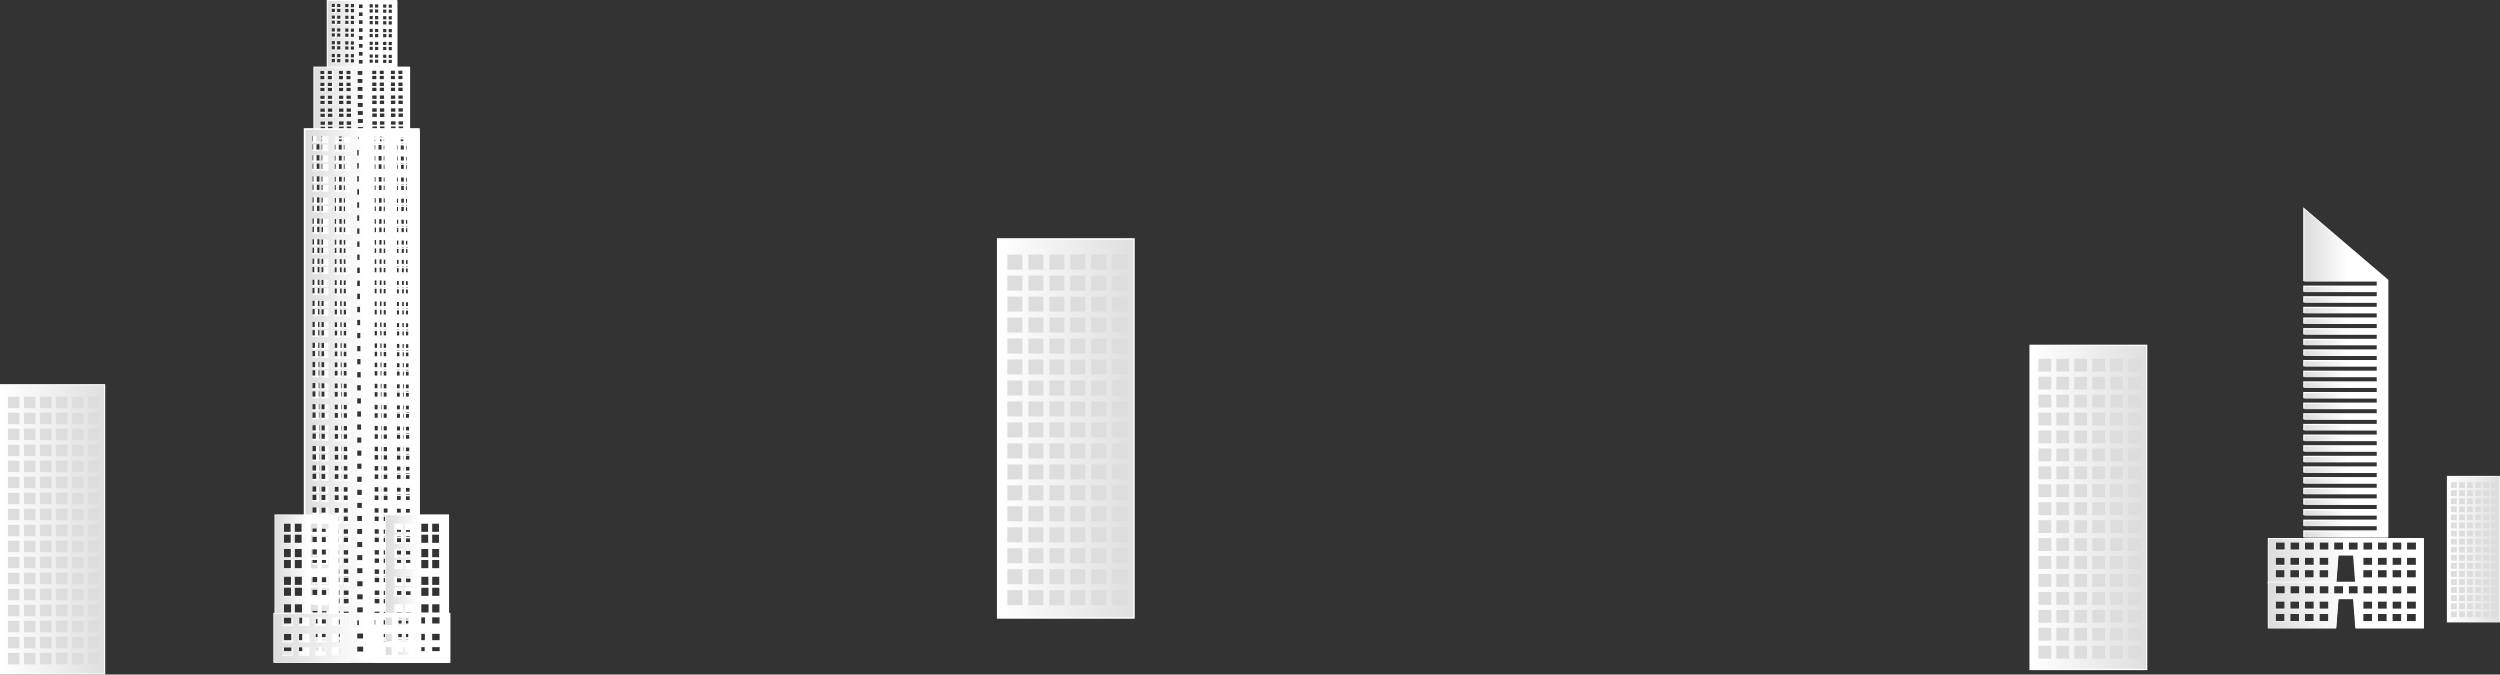 <?xml version="1.0" encoding="UTF-8"?><svg id="b" xmlns="http://www.w3.org/2000/svg" xmlns:xlink="http://www.w3.org/1999/xlink" viewBox="0 0 296.51 80"><rect x="0" y="0" width="296.51" height="80" fill="#333333" stroke="none"/><defs><linearGradient id="e" x1=".14" y1="62.78" x2="12.34" y2="62.78" gradientUnits="userSpaceOnUse"><stop offset="0" stop-color="#fff"/><stop offset="1" stop-color="#dfdfdf"/></linearGradient><linearGradient id="f" x1="290.29" y1="65.13" x2="296.45" y2="65.13" xlink:href="#e"/><linearGradient id="g" x1="240.86" y1="60.18" x2="254.53" y2="60.18" xlink:href="#e"/><linearGradient id="h" x1="38.85" y1="4.09" x2="47.09" y2="4.09" gradientUnits="userSpaceOnUse"><stop offset="0" stop-color="#dcdcdc"/><stop offset=".52" stop-color="#fff"/></linearGradient><linearGradient id="i" x1="37.3" y1="12.48" x2="48.64" y2="12.48" xlink:href="#h"/><linearGradient id="j" x1="36.23" y1="47" x2="49.79" y2="47" xlink:href="#h"/><linearGradient id="k" x1="32.65" y1="69.85" x2="40.15" y2="69.85" gradientUnits="userSpaceOnUse"><stop offset="0" stop-color="#dcdcdc"/><stop offset=".52" stop-color="#fff"/></linearGradient><linearGradient id="l" x1="45.75" x2="53.26" xlink:href="#k"/><linearGradient id="m" x1="32.51" y1="75.69" x2="53.4" y2="75.69" xlink:href="#k"/><linearGradient id="n" x1="118.41" y1="50.81" x2="134.4" y2="50.81" xlink:href="#e"/><linearGradient id="o" x1="269.05" y1="66.61" x2="287.48" y2="66.61" xlink:href="#k"/><linearGradient id="p" x1="269.05" y1="71.81" x2="287.48" y2="71.81" xlink:href="#k"/><linearGradient id="q" x1="273.31" y1="44.27" x2="283.22" y2="44.27" xlink:href="#h"/></defs><g id="c"><g id="d"><rect x="-10.98" y="56.54" width="34.45" height="12.48" transform="translate(69.02 56.54) rotate(90)" fill="#fff" stroke-width="0"/><rect x=".14" y="45.69" width="12.21" height="34.18" fill="url(#e)" stroke-width="0"/><rect x=".95" y="47.05" width="1.36" height="1.36" fill="#ddd" stroke-width="0"/><rect x="2.85" y="47.05" width="1.36" height="1.36" fill="#ddd" stroke-width="0"/><rect x="4.75" y="47.05" width="1.36" height="1.36" fill="#ddd" stroke-width="0"/><rect x="6.65" y="47.05" width="1.36" height="1.36" fill="#ddd" stroke-width="0"/><rect x="8.54" y="47.05" width="1.36" height="1.36" fill="#ddd" stroke-width="0"/><rect x="10.44" y="47.05" width="1.36" height="1.36" fill="#ddd" stroke-width="0"/><rect x=".95" y="48.95" width="1.36" height="1.36" fill="#ddd" stroke-width="0"/><rect x="2.85" y="48.95" width="1.36" height="1.36" fill="#ddd" stroke-width="0"/><rect x="4.75" y="48.95" width="1.36" height="1.36" fill="#ddd" stroke-width="0"/><rect x="6.65" y="48.95" width="1.36" height="1.36" fill="#ddd" stroke-width="0"/><rect x="8.54" y="48.95" width="1.36" height="1.36" fill="#ddd" stroke-width="0"/><rect x="10.44" y="48.95" width="1.36" height="1.36" fill="#ddd" stroke-width="0"/><rect x=".95" y="50.84" width="1.36" height="1.36" fill="#ddd" stroke-width="0"/><rect x="2.85" y="50.84" width="1.36" height="1.36" fill="#ddd" stroke-width="0"/><rect x="4.75" y="50.84" width="1.36" height="1.36" fill="#ddd" stroke-width="0"/><rect x="6.65" y="50.84" width="1.36" height="1.36" fill="#ddd" stroke-width="0"/><rect x="8.54" y="50.84" width="1.36" height="1.36" fill="#ddd" stroke-width="0"/><rect x="10.44" y="50.84" width="1.36" height="1.36" fill="#ddd" stroke-width="0"/><rect x=".95" y="52.74" width="1.36" height="1.36" fill="#ddd" stroke-width="0"/><rect x="2.85" y="52.74" width="1.36" height="1.36" fill="#ddd" stroke-width="0"/><rect x="4.75" y="52.74" width="1.36" height="1.36" fill="#ddd" stroke-width="0"/><rect x="6.65" y="52.74" width="1.36" height="1.36" fill="#ddd" stroke-width="0"/><rect x="8.54" y="52.74" width="1.36" height="1.36" fill="#ddd" stroke-width="0"/><rect x="10.44" y="52.74" width="1.36" height="1.36" fill="#ddd" stroke-width="0"/><rect x=".95" y="54.64" width="1.36" height="1.36" fill="#ddd" stroke-width="0"/><rect x="2.85" y="54.64" width="1.36" height="1.36" fill="#ddd" stroke-width="0"/><rect x="4.75" y="54.64" width="1.36" height="1.36" fill="#ddd" stroke-width="0"/><rect x="6.65" y="54.64" width="1.36" height="1.36" fill="#ddd" stroke-width="0"/><rect x="8.54" y="54.64" width="1.36" height="1.36" fill="#ddd" stroke-width="0"/><rect x="10.44" y="54.64" width="1.36" height="1.36" fill="#ddd" stroke-width="0"/><rect x=".95" y="56.54" width="1.36" height="1.36" fill="#ddd" stroke-width="0"/><rect x="2.85" y="56.54" width="1.36" height="1.36" fill="#ddd" stroke-width="0"/><rect x="4.75" y="56.54" width="1.36" height="1.36" fill="#ddd" stroke-width="0"/><rect x="6.65" y="56.54" width="1.36" height="1.36" fill="#ddd" stroke-width="0"/><rect x="8.54" y="56.54" width="1.36" height="1.36" fill="#ddd" stroke-width="0"/><rect x="10.44" y="56.54" width="1.36" height="1.36" fill="#ddd" stroke-width="0"/><rect x=".95" y="58.44" width="1.36" height="1.36" fill="#ddd" stroke-width="0"/><rect x="2.85" y="58.44" width="1.36" height="1.36" fill="#ddd" stroke-width="0"/><rect x="4.75" y="58.44" width="1.36" height="1.36" fill="#ddd" stroke-width="0"/><rect x="6.65" y="58.44" width="1.36" height="1.36" fill="#ddd" stroke-width="0"/><rect x="8.54" y="58.44" width="1.36" height="1.36" fill="#ddd" stroke-width="0"/><rect x="10.44" y="58.44" width="1.36" height="1.36" fill="#ddd" stroke-width="0"/><rect x=".95" y="60.34" width="1.36" height="1.36" fill="#ddd" stroke-width="0"/><rect x="2.85" y="60.34" width="1.36" height="1.36" fill="#ddd" stroke-width="0"/><rect x="4.75" y="60.34" width="1.36" height="1.36" fill="#ddd" stroke-width="0"/><rect x="6.65" y="60.34" width="1.36" height="1.36" fill="#ddd" stroke-width="0"/><rect x="8.54" y="60.34" width="1.36" height="1.36" fill="#ddd" stroke-width="0"/><rect x="10.44" y="60.34" width="1.36" height="1.36" fill="#ddd" stroke-width="0"/><rect x=".95" y="62.24" width="1.36" height="1.36" fill="#ddd" stroke-width="0"/><rect x="2.85" y="62.24" width="1.36" height="1.36" fill="#ddd" stroke-width="0"/><rect x="4.75" y="62.24" width="1.36" height="1.36" fill="#ddd" stroke-width="0"/><rect x="6.65" y="62.24" width="1.36" height="1.36" fill="#ddd" stroke-width="0"/><rect x="8.54" y="62.24" width="1.36" height="1.36" fill="#ddd" stroke-width="0"/><rect x="10.44" y="62.24" width="1.36" height="1.36" fill="#ddd" stroke-width="0"/><rect x=".95" y="64.13" width="1.36" height="1.36" fill="#ddd" stroke-width="0"/><rect x="2.85" y="64.13" width="1.36" height="1.36" fill="#ddd" stroke-width="0"/><rect x="4.75" y="64.13" width="1.36" height="1.36" fill="#ddd" stroke-width="0"/><rect x="6.65" y="64.13" width="1.36" height="1.36" fill="#ddd" stroke-width="0"/><rect x="8.54" y="64.13" width="1.36" height="1.36" fill="#ddd" stroke-width="0"/><rect x="10.44" y="64.13" width="1.36" height="1.36" fill="#ddd" stroke-width="0"/><rect x=".95" y="66.03" width="1.36" height="1.36" fill="#ddd" stroke-width="0"/><rect x="2.85" y="66.03" width="1.36" height="1.36" fill="#ddd" stroke-width="0"/><rect x="4.75" y="66.03" width="1.36" height="1.36" fill="#ddd" stroke-width="0"/><rect x="6.65" y="66.03" width="1.36" height="1.36" fill="#ddd" stroke-width="0"/><rect x="8.54" y="66.03" width="1.36" height="1.36" fill="#ddd" stroke-width="0"/><rect x="10.44" y="66.03" width="1.36" height="1.36" fill="#ddd" stroke-width="0"/><rect x=".95" y="67.93" width="1.36" height="1.36" fill="#ddd" stroke-width="0"/><rect x="2.85" y="67.93" width="1.36" height="1.36" fill="#ddd" stroke-width="0"/><rect x="4.75" y="67.93" width="1.36" height="1.36" fill="#ddd" stroke-width="0"/><rect x="6.65" y="67.93" width="1.36" height="1.36" fill="#ddd" stroke-width="0"/><rect x="8.54" y="67.93" width="1.36" height="1.36" fill="#ddd" stroke-width="0"/><rect x="10.44" y="67.93" width="1.36" height="1.36" fill="#ddd" stroke-width="0"/><rect x=".95" y="69.83" width="1.36" height="1.36" fill="#ddd" stroke-width="0"/><rect x="2.85" y="69.83" width="1.36" height="1.36" fill="#ddd" stroke-width="0"/><rect x="4.75" y="69.83" width="1.36" height="1.36" fill="#ddd" stroke-width="0"/><rect x="6.65" y="69.83" width="1.36" height="1.36" fill="#ddd" stroke-width="0"/><rect x="8.54" y="69.83" width="1.36" height="1.36" fill="#ddd" stroke-width="0"/><rect x="10.44" y="69.83" width="1.36" height="1.36" fill="#ddd" stroke-width="0"/><rect x=".95" y="71.73" width="1.36" height="1.36" fill="#ddd" stroke-width="0"/><rect x="2.85" y="71.73" width="1.36" height="1.36" fill="#ddd" stroke-width="0"/><rect x="4.75" y="71.73" width="1.36" height="1.36" fill="#ddd" stroke-width="0"/><rect x="6.65" y="71.73" width="1.36" height="1.36" fill="#ddd" stroke-width="0"/><rect x="8.54" y="71.73" width="1.36" height="1.36" fill="#ddd" stroke-width="0"/><rect x="10.44" y="71.73" width="1.36" height="1.36" fill="#ddd" stroke-width="0"/><rect x=".95" y="73.63" width="1.36" height="1.36" fill="#ddd" stroke-width="0"/><rect x="2.85" y="73.63" width="1.36" height="1.36" fill="#ddd" stroke-width="0"/><rect x="4.75" y="73.63" width="1.36" height="1.36" fill="#ddd" stroke-width="0"/><rect x="6.65" y="73.63" width="1.36" height="1.36" fill="#ddd" stroke-width="0"/><rect x="8.54" y="73.63" width="1.36" height="1.36" fill="#ddd" stroke-width="0"/><rect x="10.44" y="73.63" width="1.36" height="1.36" fill="#ddd" stroke-width="0"/><rect x=".95" y="75.53" width="1.36" height="1.36" fill="#ddd" stroke-width="0"/><rect x="2.85" y="75.53" width="1.36" height="1.36" fill="#ddd" stroke-width="0"/><rect x="4.75" y="75.53" width="1.36" height="1.36" fill="#ddd" stroke-width="0"/><rect x="6.65" y="75.53" width="1.36" height="1.36" fill="#ddd" stroke-width="0"/><rect x="8.54" y="75.53" width="1.36" height="1.36" fill="#ddd" stroke-width="0"/><rect x="10.44" y="75.53" width="1.36" height="1.36" fill="#ddd" stroke-width="0"/><rect x=".95" y="77.43" width="1.36" height="1.36" fill="#ddd" stroke-width="0"/><rect x="2.85" y="77.43" width="1.36" height="1.36" fill="#ddd" stroke-width="0"/><rect x="4.75" y="77.43" width="1.36" height="1.36" fill="#ddd" stroke-width="0"/><rect x="6.65" y="77.43" width="1.36" height="1.36" fill="#ddd" stroke-width="0"/><rect x="8.54" y="77.43" width="1.36" height="1.36" fill="#ddd" stroke-width="0"/><rect x="10.44" y="77.43" width="1.36" height="1.36" fill="#ddd" stroke-width="0"/><rect x="284.68" y="61.98" width="17.38" height="6.3" transform="translate(358.49 -228.24) rotate(90)" fill="#fff" stroke-width="0"/><rect x="290.29" y="56.51" width="6.16" height="17.25" fill="url(#f)" stroke-width="0"/><rect x="290.7" y="57.19" width=".68" height=".68" fill="#ddd" stroke-width="0"/><rect x="291.66" y="57.19" width=".68" height=".68" fill="#ddd" stroke-width="0"/><rect x="292.61" y="57.19" width=".68" height=".68" fill="#ddd" stroke-width="0"/><rect x="293.57" y="57.19" width=".68" height=".68" fill="#ddd" stroke-width="0"/><rect x="294.53" y="57.19" width=".68" height=".68" fill="#ddd" stroke-width="0"/><rect x="295.49" y="57.19" width=".68" height=".68" fill="#ddd" stroke-width="0"/><rect x="290.7" y="58.15" width=".68" height=".68" fill="#ddd" stroke-width="0"/><rect x="291.66" y="58.15" width=".68" height=".68" fill="#ddd" stroke-width="0"/><rect x="292.61" y="58.15" width=".68" height=".68" fill="#ddd" stroke-width="0"/><rect x="293.57" y="58.15" width=".68" height=".68" fill="#ddd" stroke-width="0"/><rect x="294.53" y="58.15" width=".68" height=".68" fill="#ddd" stroke-width="0"/><rect x="295.49" y="58.15" width=".68" height=".68" fill="#ddd" stroke-width="0"/><rect x="290.7" y="59.11" width=".68" height=".68" fill="#ddd" stroke-width="0"/><rect x="291.66" y="59.11" width=".68" height=".68" fill="#ddd" stroke-width="0"/><rect x="292.61" y="59.11" width=".68" height=".68" fill="#ddd" stroke-width="0"/><rect x="293.57" y="59.11" width=".68" height=".68" fill="#ddd" stroke-width="0"/><rect x="294.53" y="59.11" width=".68" height=".68" fill="#ddd" stroke-width="0"/><rect x="295.49" y="59.11" width=".68" height=".68" fill="#ddd" stroke-width="0"/><rect x="290.7" y="60.06" width=".68" height=".68" fill="#ddd" stroke-width="0"/><rect x="291.66" y="60.06" width=".68" height=".68" fill="#ddd" stroke-width="0"/><rect x="292.61" y="60.06" width=".68" height=".68" fill="#ddd" stroke-width="0"/><rect x="293.57" y="60.06" width=".68" height=".68" fill="#ddd" stroke-width="0"/><rect x="294.53" y="60.06" width=".68" height=".68" fill="#ddd" stroke-width="0"/><rect x="295.49" y="60.06" width=".68" height=".68" fill="#ddd" stroke-width="0"/><rect x="290.7" y="61.02" width=".68" height=".68" fill="#ddd" stroke-width="0"/><rect x="291.66" y="61.02" width=".68" height=".68" fill="#ddd" stroke-width="0"/><rect x="292.61" y="61.02" width=".68" height=".68" fill="#ddd" stroke-width="0"/><rect x="293.57" y="61.02" width=".68" height=".68" fill="#ddd" stroke-width="0"/><rect x="294.53" y="61.02" width=".68" height=".68" fill="#ddd" stroke-width="0"/><rect x="295.49" y="61.02" width=".68" height=".68" fill="#ddd" stroke-width="0"/><rect x="290.7" y="61.98" width=".68" height=".68" fill="#ddd" stroke-width="0"/><rect x="291.66" y="61.98" width=".68" height=".68" fill="#ddd" stroke-width="0"/><rect x="292.61" y="61.98" width=".68" height=".68" fill="#ddd" stroke-width="0"/><rect x="293.57" y="61.98" width=".68" height=".68" fill="#ddd" stroke-width="0"/><rect x="294.53" y="61.98" width=".68" height=".68" fill="#ddd" stroke-width="0"/><rect x="295.49" y="61.98" width=".68" height=".68" fill="#ddd" stroke-width="0"/><rect x="290.7" y="62.94" width=".68" height=".68" fill="#ddd" stroke-width="0"/><rect x="291.66" y="62.94" width=".68" height=".68" fill="#ddd" stroke-width="0"/><rect x="292.61" y="62.94" width=".68" height=".68" fill="#ddd" stroke-width="0"/><rect x="293.57" y="62.94" width=".68" height=".68" fill="#ddd" stroke-width="0"/><rect x="294.53" y="62.94" width=".68" height=".68" fill="#ddd" stroke-width="0"/><rect x="295.49" y="62.94" width=".68" height=".68" fill="#ddd" stroke-width="0"/><rect x="290.7" y="63.9" width=".68" height=".68" fill="#ddd" stroke-width="0"/><rect x="291.66" y="63.9" width=".68" height=".68" fill="#ddd" stroke-width="0"/><rect x="292.61" y="63.9" width=".68" height=".68" fill="#ddd" stroke-width="0"/><rect x="293.57" y="63.9" width=".68" height=".68" fill="#ddd" stroke-width="0"/><rect x="294.53" y="63.9" width=".68" height=".68" fill="#ddd" stroke-width="0"/><rect x="295.49" y="63.9" width=".68" height=".68" fill="#ddd" stroke-width="0"/><rect x="290.7" y="64.85" width=".68" height=".68" fill="#ddd" stroke-width="0"/><rect x="291.66" y="64.85" width=".68" height=".68" fill="#ddd" stroke-width="0"/><rect x="292.61" y="64.85" width=".68" height=".68" fill="#ddd" stroke-width="0"/><rect x="293.57" y="64.85" width=".68" height=".68" fill="#ddd" stroke-width="0"/><rect x="294.53" y="64.85" width=".68" height=".68" fill="#ddd" stroke-width="0"/><rect x="295.49" y="64.85" width=".68" height=".68" fill="#ddd" stroke-width="0"/><rect x="290.7" y="65.81" width=".68" height=".68" fill="#ddd" stroke-width="0"/><rect x="291.66" y="65.81" width=".68" height=".68" fill="#ddd" stroke-width="0"/><rect x="292.61" y="65.81" width=".68" height=".68" fill="#ddd" stroke-width="0"/><rect x="293.57" y="65.81" width=".68" height=".68" fill="#ddd" stroke-width="0"/><rect x="294.53" y="65.81" width=".68" height=".68" fill="#ddd" stroke-width="0"/><rect x="295.49" y="65.81" width=".68" height=".68" fill="#ddd" stroke-width="0"/><rect x="290.7" y="66.77" width=".68" height=".68" fill="#ddd" stroke-width="0"/><rect x="291.66" y="66.77" width=".68" height=".68" fill="#ddd" stroke-width="0"/><rect x="292.61" y="66.77" width=".68" height=".68" fill="#ddd" stroke-width="0"/><rect x="293.57" y="66.77" width=".68" height=".68" fill="#ddd" stroke-width="0"/><rect x="294.53" y="66.77" width=".68" height=".68" fill="#ddd" stroke-width="0"/><rect x="295.49" y="66.77" width=".68" height=".68" fill="#ddd" stroke-width="0"/><rect x="290.7" y="67.73" width=".68" height=".68" fill="#ddd" stroke-width="0"/><rect x="291.66" y="67.73" width=".68" height=".68" fill="#ddd" stroke-width="0"/><rect x="292.61" y="67.73" width=".68" height=".68" fill="#ddd" stroke-width="0"/><rect x="293.57" y="67.73" width=".68" height=".68" fill="#ddd" stroke-width="0"/><rect x="294.53" y="67.73" width=".68" height=".68" fill="#ddd" stroke-width="0"/><rect x="295.49" y="67.73" width=".68" height=".68" fill="#ddd" stroke-width="0"/><rect x="290.7" y="68.69" width=".68" height=".68" fill="#ddd" stroke-width="0"/><rect x="291.66" y="68.69" width=".68" height=".68" fill="#ddd" stroke-width="0"/><rect x="292.61" y="68.69" width=".68" height=".68" fill="#ddd" stroke-width="0"/><rect x="293.57" y="68.69" width=".68" height=".68" fill="#ddd" stroke-width="0"/><rect x="294.53" y="68.69" width=".68" height=".68" fill="#ddd" stroke-width="0"/><rect x="295.49" y="68.69" width=".68" height=".68" fill="#ddd" stroke-width="0"/><rect x="290.7" y="69.64" width=".68" height=".68" fill="#ddd" stroke-width="0"/><rect x="291.66" y="69.64" width=".68" height=".68" fill="#ddd" stroke-width="0"/><rect x="292.61" y="69.64" width=".68" height=".68" fill="#ddd" stroke-width="0"/><rect x="293.57" y="69.64" width=".68" height=".68" fill="#ddd" stroke-width="0"/><rect x="294.53" y="69.64" width=".68" height=".68" fill="#ddd" stroke-width="0"/><rect x="295.49" y="69.64" width=".68" height=".68" fill="#ddd" stroke-width="0"/><rect x="290.7" y="70.6" width=".68" height=".68" fill="#ddd" stroke-width="0"/><rect x="291.66" y="70.6" width=".68" height=".68" fill="#ddd" stroke-width="0"/><rect x="292.61" y="70.6" width=".68" height=".68" fill="#ddd" stroke-width="0"/><rect x="293.57" y="70.6" width=".68" height=".68" fill="#ddd" stroke-width="0"/><rect x="294.53" y="70.6" width=".68" height=".68" fill="#ddd" stroke-width="0"/><rect x="295.49" y="70.6" width=".68" height=".68" fill="#ddd" stroke-width="0"/><rect x="290.7" y="71.56" width=".68" height=".68" fill="#ddd" stroke-width="0"/><rect x="291.66" y="71.56" width=".68" height=".68" fill="#ddd" stroke-width="0"/><rect x="292.61" y="71.56" width=".68" height=".68" fill="#ddd" stroke-width="0"/><rect x="293.57" y="71.56" width=".68" height=".68" fill="#ddd" stroke-width="0"/><rect x="294.53" y="71.56" width=".68" height=".68" fill="#ddd" stroke-width="0"/><rect x="295.49" y="71.56" width=".68" height=".68" fill="#ddd" stroke-width="0"/><rect x="290.7" y="72.52" width=".68" height=".68" fill="#ddd" stroke-width="0"/><rect x="291.66" y="72.52" width=".68" height=".68" fill="#ddd" stroke-width="0"/><rect x="292.61" y="72.52" width=".68" height=".68" fill="#ddd" stroke-width="0"/><rect x="293.57" y="72.52" width=".68" height=".68" fill="#ddd" stroke-width="0"/><rect x="294.53" y="72.52" width=".68" height=".68" fill="#ddd" stroke-width="0"/><rect x="295.49" y="72.52" width=".68" height=".68" fill="#ddd" stroke-width="0"/><rect x="228.39" y="53.19" width="38.6" height="13.98" transform="translate(307.87 -187.51) rotate(90)" fill="#fff" stroke-width="0"/><rect x="240.86" y="41.03" width="13.68" height="38.29" fill="url(#g)" stroke-width="0"/><rect x="241.77" y="42.55" width="1.52" height="1.52" fill="#ddd" stroke-width="0"/><rect x="243.89" y="42.55" width="1.52" height="1.52" fill="#ddd" stroke-width="0"/><rect x="246.02" y="42.55" width="1.52" height="1.52" fill="#ddd" stroke-width="0"/><rect x="248.15" y="42.55" width="1.52" height="1.52" fill="#ddd" stroke-width="0"/><rect x="250.28" y="42.55" width="1.52" height="1.52" fill="#ddd" stroke-width="0"/><rect x="252.4" y="42.55" width="1.52" height="1.52" fill="#ddd" stroke-width="0"/><rect x="241.77" y="44.68" width="1.52" height="1.52" fill="#ddd" stroke-width="0"/><rect x="243.89" y="44.68" width="1.52" height="1.52" fill="#ddd" stroke-width="0"/><rect x="246.02" y="44.68" width="1.52" height="1.52" fill="#ddd" stroke-width="0"/><rect x="248.15" y="44.68" width="1.52" height="1.52" fill="#ddd" stroke-width="0"/><rect x="250.28" y="44.68" width="1.52" height="1.52" fill="#ddd" stroke-width="0"/><rect x="252.4" y="44.68" width="1.52" height="1.52" fill="#ddd" stroke-width="0"/><rect x="241.77" y="46.81" width="1.52" height="1.52" fill="#ddd" stroke-width="0"/><rect x="243.89" y="46.81" width="1.52" height="1.52" fill="#ddd" stroke-width="0"/><rect x="246.02" y="46.81" width="1.52" height="1.52" fill="#ddd" stroke-width="0"/><rect x="248.15" y="46.81" width="1.52" height="1.52" fill="#ddd" stroke-width="0"/><rect x="250.28" y="46.81" width="1.52" height="1.52" fill="#ddd" stroke-width="0"/><rect x="252.4" y="46.81" width="1.52" height="1.52" fill="#ddd" stroke-width="0"/><rect x="241.77" y="48.93" width="1.52" height="1.52" fill="#ddd" stroke-width="0"/><rect x="243.89" y="48.93" width="1.52" height="1.52" fill="#ddd" stroke-width="0"/><rect x="246.02" y="48.93" width="1.52" height="1.52" fill="#ddd" stroke-width="0"/><rect x="248.15" y="48.93" width="1.52" height="1.52" fill="#ddd" stroke-width="0"/><rect x="250.28" y="48.93" width="1.52" height="1.52" fill="#ddd" stroke-width="0"/><rect x="252.4" y="48.93" width="1.52" height="1.52" fill="#ddd" stroke-width="0"/><rect x="241.77" y="51.06" width="1.52" height="1.52" fill="#ddd" stroke-width="0"/><rect x="243.89" y="51.06" width="1.52" height="1.52" fill="#ddd" stroke-width="0"/><rect x="246.02" y="51.06" width="1.52" height="1.52" fill="#ddd" stroke-width="0"/><rect x="248.15" y="51.06" width="1.52" height="1.52" fill="#ddd" stroke-width="0"/><rect x="250.28" y="51.06" width="1.52" height="1.52" fill="#ddd" stroke-width="0"/><rect x="252.4" y="51.06" width="1.52" height="1.52" fill="#ddd" stroke-width="0"/><rect x="241.77" y="53.19" width="1.52" height="1.52" fill="#ddd" stroke-width="0"/><rect x="243.89" y="53.19" width="1.52" height="1.52" fill="#ddd" stroke-width="0"/><rect x="246.02" y="53.19" width="1.52" height="1.52" fill="#ddd" stroke-width="0"/><rect x="248.15" y="53.19" width="1.52" height="1.52" fill="#ddd" stroke-width="0"/><rect x="250.28" y="53.19" width="1.52" height="1.52" fill="#ddd" stroke-width="0"/><rect x="252.4" y="53.19" width="1.52" height="1.52" fill="#ddd" stroke-width="0"/><rect x="241.77" y="55.32" width="1.52" height="1.52" fill="#ddd" stroke-width="0"/><rect x="243.89" y="55.32" width="1.52" height="1.52" fill="#ddd" stroke-width="0"/><rect x="246.02" y="55.32" width="1.52" height="1.52" fill="#ddd" stroke-width="0"/><rect x="248.15" y="55.32" width="1.52" height="1.52" fill="#ddd" stroke-width="0"/><rect x="250.28" y="55.32" width="1.52" height="1.52" fill="#ddd" stroke-width="0"/><rect x="252.4" y="55.32" width="1.52" height="1.52" fill="#ddd" stroke-width="0"/><rect x="241.77" y="57.44" width="1.52" height="1.52" fill="#ddd" stroke-width="0"/><rect x="243.89" y="57.44" width="1.52" height="1.52" fill="#ddd" stroke-width="0"/><rect x="246.02" y="57.44" width="1.52" height="1.52" fill="#ddd" stroke-width="0"/><rect x="248.15" y="57.44" width="1.52" height="1.52" fill="#ddd" stroke-width="0"/><rect x="250.28" y="57.44" width="1.52" height="1.52" fill="#ddd" stroke-width="0"/><rect x="252.4" y="57.44" width="1.52" height="1.52" fill="#ddd" stroke-width="0"/><rect x="241.77" y="59.57" width="1.52" height="1.52" fill="#ddd" stroke-width="0"/><rect x="243.89" y="59.57" width="1.52" height="1.52" fill="#ddd" stroke-width="0"/><rect x="246.02" y="59.57" width="1.52" height="1.52" fill="#ddd" stroke-width="0"/><rect x="248.15" y="59.57" width="1.52" height="1.52" fill="#ddd" stroke-width="0"/><rect x="250.28" y="59.57" width="1.52" height="1.52" fill="#ddd" stroke-width="0"/><rect x="252.4" y="59.57" width="1.52" height="1.52" fill="#ddd" stroke-width="0"/><rect x="241.77" y="61.7" width="1.52" height="1.52" fill="#ddd" stroke-width="0"/><rect x="243.89" y="61.7" width="1.52" height="1.52" fill="#ddd" stroke-width="0"/><rect x="246.02" y="61.7" width="1.52" height="1.52" fill="#ddd" stroke-width="0"/><rect x="248.15" y="61.7" width="1.52" height="1.52" fill="#ddd" stroke-width="0"/><rect x="250.28" y="61.7" width="1.52" height="1.52" fill="#ddd" stroke-width="0"/><rect x="252.4" y="61.7" width="1.52" height="1.52" fill="#ddd" stroke-width="0"/><rect x="241.77" y="63.83" width="1.52" height="1.52" fill="#ddd" stroke-width="0"/><rect x="243.89" y="63.83" width="1.52" height="1.52" fill="#ddd" stroke-width="0"/><rect x="246.02" y="63.83" width="1.52" height="1.52" fill="#ddd" stroke-width="0"/><rect x="248.15" y="63.83" width="1.52" height="1.52" fill="#ddd" stroke-width="0"/><rect x="250.28" y="63.83" width="1.52" height="1.52" fill="#ddd" stroke-width="0"/><rect x="252.4" y="63.83" width="1.52" height="1.52" fill="#ddd" stroke-width="0"/><rect x="241.77" y="65.95" width="1.52" height="1.52" fill="#ddd" stroke-width="0"/><rect x="243.89" y="65.95" width="1.52" height="1.52" fill="#ddd" stroke-width="0"/><rect x="246.02" y="65.95" width="1.52" height="1.52" fill="#ddd" stroke-width="0"/><rect x="248.15" y="65.95" width="1.52" height="1.52" fill="#ddd" stroke-width="0"/><rect x="250.28" y="65.95" width="1.52" height="1.52" fill="#ddd" stroke-width="0"/><rect x="252.4" y="65.95" width="1.52" height="1.52" fill="#ddd" stroke-width="0"/><rect x="241.77" y="68.08" width="1.52" height="1.52" fill="#ddd" stroke-width="0"/><rect x="243.89" y="68.08" width="1.52" height="1.52" fill="#ddd" stroke-width="0"/><rect x="246.02" y="68.08" width="1.52" height="1.52" fill="#ddd" stroke-width="0"/><rect x="248.15" y="68.08" width="1.52" height="1.52" fill="#ddd" stroke-width="0"/><rect x="250.28" y="68.08" width="1.52" height="1.52" fill="#ddd" stroke-width="0"/><rect x="252.4" y="68.08" width="1.52" height="1.52" fill="#ddd" stroke-width="0"/><rect x="241.77" y="70.21" width="1.52" height="1.52" fill="#ddd" stroke-width="0"/><rect x="243.89" y="70.21" width="1.52" height="1.52" fill="#ddd" stroke-width="0"/><rect x="246.02" y="70.21" width="1.52" height="1.52" fill="#ddd" stroke-width="0"/><rect x="248.15" y="70.21" width="1.52" height="1.52" fill="#ddd" stroke-width="0"/><rect x="250.28" y="70.21" width="1.52" height="1.52" fill="#ddd" stroke-width="0"/><rect x="252.4" y="70.21" width="1.52" height="1.52" fill="#ddd" stroke-width="0"/><rect x="241.77" y="72.34" width="1.52" height="1.52" fill="#ddd" stroke-width="0"/><rect x="243.89" y="72.34" width="1.52" height="1.52" fill="#ddd" stroke-width="0"/><rect x="246.02" y="72.34" width="1.52" height="1.52" fill="#ddd" stroke-width="0"/><rect x="248.15" y="72.34" width="1.52" height="1.52" fill="#ddd" stroke-width="0"/><rect x="250.28" y="72.34" width="1.52" height="1.52" fill="#ddd" stroke-width="0"/><rect x="252.4" y="72.34" width="1.52" height="1.52" fill="#ddd" stroke-width="0"/><rect x="241.77" y="74.46" width="1.52" height="1.52" fill="#ddd" stroke-width="0"/><rect x="243.89" y="74.46" width="1.52" height="1.52" fill="#ddd" stroke-width="0"/><rect x="246.02" y="74.46" width="1.52" height="1.52" fill="#ddd" stroke-width="0"/><rect x="248.15" y="74.46" width="1.52" height="1.52" fill="#ddd" stroke-width="0"/><rect x="250.28" y="74.46" width="1.52" height="1.52" fill="#ddd" stroke-width="0"/><rect x="252.4" y="74.46" width="1.52" height="1.52" fill="#ddd" stroke-width="0"/><rect x="241.77" y="76.59" width="1.52" height="1.52" fill="#ddd" stroke-width="0"/><rect x="243.89" y="76.59" width="1.52" height="1.52" fill="#ddd" stroke-width="0"/><rect x="246.02" y="76.59" width="1.52" height="1.52" fill="#ddd" stroke-width="0"/><rect x="248.15" y="76.59" width="1.52" height="1.52" fill="#ddd" stroke-width="0"/><rect x="250.28" y="76.59" width="1.52" height="1.52" fill="#ddd" stroke-width="0"/><rect x="252.4" y="76.59" width="1.52" height="1.52" fill="#ddd" stroke-width="0"/><path d="m39.32,8.06v-.1h.42v.1h.23v-.1h.42v.1h.54v-.1h.42v.1h.23v-.1h.42v.1h1.81v-.1h.42v.1h.23v-.1h.42v.1h.54v-.1h.42v.1h.23v-.1h.42v.1h.63V0h-8.37v8.06h.59ZM46.05.5h.42v.42h-.42v-.42Zm0,.6h.42v.42h-.42v-.42Zm0,.79h.42v.42h-.42v-.42Zm0,.6h.42v.42h-.42v-.42Zm0,.92h.42v.42h-.42v-.42Zm0,.6h.42v.42h-.42v-.42Zm0,.92h.42v.42h-.42v-.42Zm0,.6h.42v.42h-.42v-.42Zm0,.92h.42v.42h-.42v-.42Zm0,.6h.42v.42h-.42v-.42Zm-.65-6.56h.42v.42h-.42v-.42Zm0,.6h.42v.42h-.42v-.42Zm0,.79h.42v.42h-.42v-.42Zm0,.6h.42v.42h-.42v-.42Zm0,.92h.42v.42h-.42v-.42Zm0,.6h.42v.42h-.42v-.42Zm0,.92h.42v.42h-.42v-.42Zm0,.6h.42v.42h-.42v-.42Zm0,.92h.42v.42h-.42v-.42Zm0,.6h.42v.42h-.42v-.42Zm-.96-6.56h.42v.42h-.42v-.42Zm0,.6h.42v.42h-.42v-.42Zm0,.79h.42v.42h-.42v-.42Zm0,.6h.42v.42h-.42v-.42Zm0,.92h.42v.42h-.42v-.42Zm0,.6h.42v.42h-.42v-.42Zm0,.92h.42v.42h-.42v-.42Zm0,.6h.42v.42h-.42v-.42Zm0,.92h.42v.42h-.42v-.42Zm0,.6h.42v.42h-.42v-.42Zm-.65-6.56h.42v.42h-.42v-.42Zm0,.6h.42v.42h-.42v-.42Zm0,.79h.42v.42h-.42v-.42Zm0,.6h.42v.42h-.42v-.42Zm0,.92h.42v.42h-.42v-.42Zm0,.6h.42v.42h-.42v-.42Zm0,.92h.42v.42h-.42v-.42Zm0,.6h.42v.42h-.42v-.42Zm0,.92h.42v.42h-.42v-.42Zm0,.6h.42v.42h-.42v-.42Zm-1.26-6.53h.47v.47h-.47v-.47Zm0,.94h.47v.47h-.47v-.47Zm0,.94h.47v.47h-.47v-.47Zm0,.94h.47v.47h-.47v-.47Zm0,.94h.47v.47h-.47v-.47Zm0,.94h.47v.47h-.47v-.47Zm0,.94h.47v.47h-.47v-.47Zm0,.94h.47v.47h-.47v-.47Zm-.97-6.63h.42v.42h-.42v-.42Zm0,.6h.42v.42h-.42v-.42Zm0,.79h.42v.42h-.42v-.42Zm0,.6h.42v.42h-.42v-.42Zm0,.92h.42v.42h-.42v-.42Zm0,.6h.42v.42h-.42v-.42Zm0,.92h.42v.42h-.42v-.42Zm0,.6h.42v.42h-.42v-.42Zm0,.92h.42v.42h-.42v-.42Zm0,.6h.42v.42h-.42v-.42Zm-.65-6.56h.42v.42h-.42v-.42Zm0,.6h.42v.42h-.42v-.42Zm0,.79h.42v.42h-.42v-.42Zm0,.6h.42v.42h-.42v-.42Zm0,.92h.42v.42h-.42v-.42Zm0,.6h.42v.42h-.42v-.42Zm0,.92h.42v.42h-.42v-.42Zm0,.6h.42v.42h-.42v-.42Zm0,.92h.42v.42h-.42v-.42Zm0,.6h.42v.42h-.42v-.42Zm-.96-6.56h.42v.42h-.42v-.42Zm0,.6h.42v.42h-.42v-.42Zm0,.79h.42v.42h-.42v-.42Zm0,.6h.42v.42h-.42v-.42Zm0,.92h.42v.42h-.42v-.42Zm0,.6h.42v.42h-.42v-.42Zm0,.92h.42v.42h-.42v-.42Zm0,.6h.42v.42h-.42v-.42Zm0,.92h.42v.42h-.42v-.42Zm0,.6h.42v.42h-.42v-.42Zm-.65-6.56h.42v.42h-.42v-.42Zm0,.6h.42v.42h-.42v-.42Zm0,.79h.42v.42h-.42v-.42Zm0,.6h.42v.42h-.42v-.42Zm0,.92h.42v.42h-.42v-.42Zm0,.6h.42v.42h-.42v-.42Zm0,.92h.42v.42h-.42v-.42Zm0,.6h.42v.42h-.42v-.42Zm0,.92h.42v.42h-.42v-.42Zm0,.6h.42v.42h-.42v-.42Z" fill="#fff" stroke-width="0"/><path d="m39.36,8.06v-.06h.5v.06h.15v-.06h.5v.06h.46v-.06h.5v.06h.15v-.06h.5v.06h1.73v-.06h.5v.06h.15v-.06h.5v.06h.46v-.06h.5v.06h.15v-.06h.5v.06h.51V.12h-8.25v7.95h.51Zm6.73-7.53h.5v.5h-.5v-.5Zm0,.6h.5v.5h-.5v-.5Zm0,.79h.5v.5h-.5v-.5Zm0,.6h.5v.5h-.5v-.5Zm0,.92h.5v.5h-.5v-.5Zm0,.6h.5v.5h-.5v-.5Zm0,.92h.5v.5h-.5v-.5Zm0,.6h.5v.5h-.5v-.5Zm0,.92h.5v.5h-.5v-.5Zm0,.6h.5v.5h-.5v-.5Zm-.65-6.56h.5v.5h-.5v-.5Zm0,.6h.5v.5h-.5v-.5Zm0,.79h.5v.5h-.5v-.5Zm0,.6h.5v.5h-.5v-.5Zm0,.92h.5v.5h-.5v-.5Zm0,.6h.5v.5h-.5v-.5Zm0,.92h.5v.5h-.5v-.5Zm0,.6h.5v.5h-.5v-.5Zm0,.92h.5v.5h-.5v-.5Zm0,.6h.5v.5h-.5v-.5Zm-.96-6.56h.5v.5h-.5v-.5Zm0,.6h.5v.5h-.5v-.5Zm0,.79h.5v.5h-.5v-.5Zm0,.6h.5v.5h-.5v-.5Zm0,.92h.5v.5h-.5v-.5Zm0,.6h.5v.5h-.5v-.5Zm0,.92h.5v.5h-.5v-.5Zm0,.6h.5v.5h-.5v-.5Zm0,.92h.5v.5h-.5v-.5Zm0,.6h.5v.5h-.5v-.5Zm-.65-6.56h.5v.5h-.5v-.5Zm0,.6h.5v.5h-.5v-.5Zm0,.79h.5v.5h-.5v-.5Zm0,.6h.5v.5h-.5v-.5Zm0,.92h.5v.5h-.5v-.5Zm0,.6h.5v.5h-.5v-.5Zm0,.92h.5v.5h-.5v-.5Zm0,.6h.5v.5h-.5v-.5Zm0,.92h.5v.5h-.5v-.5Zm0,.6h.5v.5h-.5v-.5Zm-1.26-6.53h.55v.55h-.55v-.55Zm0,.94h.55v.55h-.55v-.55Zm0,.94h.55v.55h-.55v-.55Zm0,.94h.55v.55h-.55v-.55Zm0,.94h.55v.55h-.55v-.55Zm0,.94h.55v.55h-.55v-.55Zm0,.94h.55v.55h-.55v-.55Zm0,.94h.55v.55h-.55v-.55Zm-.97-6.63h.5v.5h-.5v-.5Zm0,.6h.5v.5h-.5v-.5Zm0,.79h.5v.5h-.5v-.5Zm0,.6h.5v.5h-.5v-.5Zm0,.92h.5v.5h-.5v-.5Zm0,.6h.5v.5h-.5v-.5Zm0,.92h.5v.5h-.5v-.5Zm0,.6h.5v.5h-.5v-.5Zm0,.92h.5v.5h-.5v-.5Zm0,.6h.5v.5h-.5v-.5Zm-.65-6.56h.5v.5h-.5v-.5Zm0,.6h.5v.5h-.5v-.5Zm0,.79h.5v.5h-.5v-.5Zm0,.6h.5v.5h-.5v-.5Zm0,.92h.5v.5h-.5v-.5Zm0,.6h.5v.5h-.5v-.5Zm0,.92h.5v.5h-.5v-.5Zm0,.6h.5v.5h-.5v-.5Zm0,.92h.5v.5h-.5v-.5Zm0,.6h.5v.5h-.5v-.5Zm-.96-6.56h.5v.5h-.5v-.5Zm0,.6h.5v.5h-.5v-.5Zm0,.79h.5v.5h-.5v-.5Zm0,.6h.5v.5h-.5v-.5Zm0,.92h.5v.5h-.5v-.5Zm0,.6h.5v.5h-.5v-.5Zm0,.92h.5v.5h-.5v-.5Zm0,.6h.5v.5h-.5v-.5Zm0,.92h.5v.5h-.5v-.5Zm0,.6h.5v.5h-.5v-.5Zm-.65-6.56h.5v.5h-.5v-.5Zm0,.6h.5v.5h-.5v-.5Zm0,.79h.5v.5h-.5v-.5Zm0,.6h.5v.5h-.5v-.5Zm0,.92h.5v.5h-.5v-.5Zm0,.6h.5v.5h-.5v-.5Zm0,.92h.5v.5h-.5v-.5Zm0,.6h.5v.5h-.5v-.5Zm0,.92h.5v.5h-.5v-.5Zm0,.6h.5v.5h-.5v-.5Z" fill="url(#h)" stroke-width="0"/><path d="m47.82,16.97v-.46h-.56v.46h-.33v-.46h-.56v.46h-.76v-.46h-.56v.46h-.33v-.46h-.56v.46h-1.1s-.63,0-.63,0h0s-.77,0-.77,0v-.46h-.56v.46h-.33v-.46h-.56v.46h-.76v-.46h-.56v.46h-.33v-.46h-.56v.46h-.83V7.9h11.46v9.07h-.83Zm-4.75-.49v-.46h-.63v.46h.63Zm4.75-.17v-.41h-.56v.41h.56Zm-.89,0v-.41h-.56v.41h.56Zm-1.32,0v-.41h-.56v.41h.56Zm-.89,0v-.41h-.56v.41h.56Zm-3.06,0v-.41h-.56v.41h.56Zm-.89,0v-.41h-.56v.41h.56Zm-1.32,0v-.41h-.56v.41h.56Zm-.89,0v-.41h-.56v.41h.56Zm4.5-.78v-.46h-.63v.46h.63Zm4.75-.12v-.41h-.56v.41h.56Zm-.89,0v-.41h-.56v.41h.56Zm-1.32,0v-.41h-.56v.41h.56Zm-.89,0v-.41h-.56v.41h.56Zm-3.06,0v-.41h-.56v.41h.56Zm-.89,0v-.41h-.56v.41h.56Zm-1.32,0v-.41h-.56v.41h.56Zm-.89,0v-.41h-.56v.41h.56Zm9.25-.61v-.41h-.56v.41h.56Zm-.89,0v-.41h-.56v.41h.56Zm-1.32,0v-.41h-.56v.41h.56Zm-.89,0v-.41h-.56v.41h.56Zm-3.06,0v-.41h-.56v.41h.56Zm-.89,0v-.41h-.56v.41h.56Zm-1.32,0v-.41h-.56v.41h.56Zm-.89,0v-.41h-.56v.41h.56Zm4.5-.22v-.46h-.63v.46h.63Zm4.75-.71v-.41h-.56v.41h.56Zm-.89,0v-.41h-.56v.41h.56Zm-1.32,0v-.41h-.56v.41h.56Zm-.89,0v-.41h-.56v.41h.56Zm-3.06,0v-.41h-.56v.41h.56Zm-.89,0v-.41h-.56v.41h.56Zm-1.32,0v-.41h-.56v.41h.56Zm-.89,0v-.41h-.56v.41h.56Zm4.5-.24v-.46h-.63v.46h.63Zm4.75-.37v-.41h-.56v.41h.56Zm-.89,0v-.41h-.56v.41h.56Zm-1.32,0v-.41h-.56v.41h.56Zm-.89,0v-.41h-.56v.41h.56Zm-3.06,0v-.41h-.56v.41h.56Zm-.89,0v-.41h-.56v.41h.56Zm-1.32,0v-.41h-.56v.41h.56Zm-.89,0v-.41h-.56v.41h.56Zm4.5-.58v-.46h-.63v.46h.63Zm4.75-.34v-.41h-.56v.41h.56Zm-.89,0v-.41h-.56v.41h.56Zm-1.32,0v-.41h-.56v.41h.56Zm-.89,0v-.41h-.56v.41h.56Zm-3.06,0v-.41h-.56v.41h.56Zm-.89,0v-.41h-.56v.41h.56Zm-1.32,0v-.41h-.56v.41h.56Zm-.89,0v-.41h-.56v.41h.56Zm9.25-.61v-.41h-.56v.41h.56Zm-.89,0v-.41h-.56v.41h.56Zm-1.32,0v-.41h-.56v.41h.56Zm-.89,0v-.41h-.56v.41h.56Zm-3.06,0v-.41h-.56v.41h.56Zm-.89,0v-.41h-.56v.41h.56Zm-1.32,0v-.41h-.56v.41h.56Zm-.89,0v-.41h-.56v.41h.56Zm4.5,0v-.46h-.63v.46h.63Zm4.75-.92v-.41h-.56v.41h.56Zm-.89,0v-.41h-.56v.41h.56Zm-1.32,0v-.41h-.56v.41h.56Zm-.89,0v-.41h-.56v.41h.56Zm-3.06,0v-.41h-.56v.41h.56Zm-.89,0v-.41h-.56v.41h.56Zm-1.32,0v-.41h-.56v.41h.56Zm-.89,0v-.41h-.56v.41h.56Zm4.5-.03v-.46h-.63v.46h.63Zm4.75-.58v-.41h-.56v.41h.56Zm-.89,0v-.41h-.56v.41h.56Zm-1.32,0v-.41h-.56v.41h.56Zm-.89,0v-.41h-.56v.41h.56Zm-3.06,0v-.41h-.56v.41h.56Zm-.89,0v-.41h-.56v.41h.56Zm-1.32,0v-.41h-.56v.41h.56Zm-.89,0v-.41h-.56v.41h.56Zm4.5-.37v-.46h-.63v.46h.63Zm4.75-.43v-.41h-.56v.41h.56Zm-.89,0v-.41h-.56v.41h.56Zm-1.32,0v-.41h-.56v.41h.56Zm-.89,0v-.41h-.56v.41h.56Zm-3.06,0v-.41h-.56v.41h.56Zm-.89,0v-.41h-.56v.41h.56Zm-1.32,0v-.41h-.56v.41h.56Zm-.89,0v-.41h-.56v.41h.56Zm4.5-.52v-.46h-.63v.46h.63Zm4.75-.09v-.41h-.56v.41h.56Zm-.89,0v-.41h-.56v.41h.56Zm-1.32,0v-.41h-.56v.41h.56Zm-.89,0v-.41h-.56v.41h.56Zm-3.06,0v-.41h-.56v.41h.56Zm-.89,0v-.41h-.56v.41h.56Zm-1.32,0v-.41h-.56v.41h.56Zm-.89,0v-.41h-.56v.41h.56Z" fill="#fff" stroke-width="0"/><path d="m37.3,7.99v8.98h.7v-.46h.68v.46h.21v-.46h.68v.46h.64v-.46h.68v.46h.21v-.46h.68v.46h.65s.76,0,.76,0h0s.97,0,.97,0v-.46h.68v.46h.21v-.46h.68v.46h.64v-.46h.68v.46h.21v-.46h.68v.46h.7V7.99h-11.34Zm1.38,8.41h-.68v-.5h.68v.5Zm0-.9h-.68v-.5h.68v.5Zm0-.61h-.68v-.5h.68v.5Zm0-.92h-.68v-.5h.68v.5Zm0-.61h-.68v-.5h.68v.5Zm0-.92h-.68v-.5h.68v.5Zm0-.61h-.68v-.5h.68v.5Zm0-.92h-.68v-.5h.68v.5Zm0-.61h-.68v-.5h.68v.5Zm0-.79h-.68v-.5h.68v.5Zm0-.61h-.68v-.5h.68v.5Zm.89,7.49h-.68v-.5h.68v.5Zm0-.9h-.68v-.5h.68v.5Zm0-.61h-.68v-.5h.68v.5Zm0-.92h-.68v-.5h.68v.5Zm0-.61h-.68v-.5h.68v.5Zm0-.92h-.68v-.5h.68v.5Zm0-.61h-.68v-.5h.68v.5Zm0-.92h-.68v-.5h.68v.5Zm0-.61h-.68v-.5h.68v.5Zm0-.79h-.68v-.5h.68v.5Zm0-.61h-.68v-.5h.68v.5Zm1.32,7.49h-.68v-.5h.68v.5Zm0-.9h-.68v-.5h.68v.5Zm0-.61h-.68v-.5h.68v.5Zm0-.92h-.68v-.5h.68v.5Zm0-.61h-.68v-.5h.68v.5Zm0-.92h-.68v-.5h.68v.5Zm0-.61h-.68v-.5h.68v.5Zm0-.92h-.68v-.5h.68v.5Zm0-.61h-.68v-.5h.68v.5Zm0-.79h-.68v-.5h.68v.5Zm0-.61h-.68v-.5h.68v.5Zm.89,7.49h-.68v-.5h.68v.5Zm0-.9h-.68v-.5h.68v.5Zm0-.61h-.68v-.5h.68v.5Zm0-.92h-.68v-.5h.68v.5Zm0-.61h-.68v-.5h.68v.5Zm0-.92h-.68v-.5h.68v.5Zm0-.61h-.68v-.5h.68v.5Zm0-.92h-.68v-.5h.68v.5Zm0-.61h-.68v-.5h.68v.5Zm0-.79h-.68v-.5h.68v.5Zm0-.61h-.68v-.5h.68v.5Zm1.4,7.66h-.76v-.55h.76v.55Zm0-.95h-.76v-.55h.76v.55Zm0-.95h-.76v-.55h.76v.55Zm0-.95h-.76v-.55h.76v.55Zm0-.95h-.76v-.55h.76v.55Zm0-.95h-.76v-.55h.76v.55Zm0-.95h-.76v-.55h.76v.55Zm0-.95h-.76v-.55h.76v.55Zm0-.95h-.76v-.55h.76v.55Zm1.65,7.41h-.68v-.5h.68v.5Zm0-.9h-.68v-.5h.68v.5Zm0-.61h-.68v-.5h.68v.5Zm0-.92h-.68v-.5h.68v.5Zm0-.61h-.68v-.5h.68v.5Zm0-.92h-.68v-.5h.68v.5Zm0-.61h-.68v-.5h.68v.5Zm0-.92h-.68v-.5h.68v.5Zm0-.61h-.68v-.5h.68v.5Zm0-.79h-.68v-.5h.68v.5Zm0-.61h-.68v-.5h.68v.5Zm.89,7.49h-.68v-.5h.68v.5Zm0-.9h-.68v-.5h.68v.5Zm0-.61h-.68v-.5h.68v.5Zm0-.92h-.68v-.5h.68v.5Zm0-.61h-.68v-.5h.68v.5Zm0-.92h-.68v-.5h.68v.5Zm0-.61h-.68v-.5h.68v.5Zm0-.92h-.68v-.5h.68v.5Zm0-.61h-.68v-.5h.68v.5Zm0-.79h-.68v-.5h.68v.5Zm0-.61h-.68v-.5h.68v.5Zm1.32,7.49h-.68v-.5h.68v.5Zm0-.9h-.68v-.5h.68v.5Zm0-.61h-.68v-.5h.68v.5Zm0-.92h-.68v-.5h.68v.5Zm0-.61h-.68v-.5h.68v.5Zm0-.92h-.68v-.5h.68v.5Zm0-.61h-.68v-.5h.68v.5Zm0-.92h-.68v-.5h.68v.5Zm0-.61h-.68v-.5h.68v.5Zm0-.79h-.68v-.5h.68v.5Zm0-.61h-.68v-.5h.68v.5Zm.89,7.49h-.68v-.5h.68v.5Zm0-.9h-.68v-.5h.68v.5Zm0-.61h-.68v-.5h.68v.5Zm0-.92h-.68v-.5h.68v.5Zm0-.61h-.68v-.5h.68v.5Zm0-.92h-.68v-.5h.68v.5Zm0-.61h-.68v-.5h.68v.5Zm0-.92h-.68v-.5h.68v.5Zm0-.61h-.68v-.5h.68v.5Zm0-.79h-.68v-.5h.68v.5Zm0-.61h-.68v-.5h.68v.5Z" fill="url(#i)" stroke-width="0"/><path d="m36.03,78.6V15.2h13.75v63.4h-13.75Zm7.04-1.32v-.77h-.77v.77h.77Zm5.68-.72v-.68h-.68v.68h.68Zm-1.07,0v-.68h-.68v.68h.68Zm-1.57,0v-.68h-.68v.68h.68Zm-1.07,0v-.68h-.68v.68h.68Zm-3.65,0v-.68h-.68v.68h.68Zm-1.07,0v-.68h-.68v.68h.68Zm-1.57,0v-.68h-.68v.68h.68Zm-1.07,0v-.68h-.68v.68h.68Zm5.38-.83v-.77h-.77v.77h.77Zm5.68-.16v-.68h-.68v.68h.68Zm-1.07,0v-.68h-.68v.68h.68Zm-1.57,0v-.68h-.68v.68h.68Zm-1.07,0v-.68h-.68v.68h.68Zm-3.65,0v-.68h-.68v.68h.68Zm-1.07,0v-.68h-.68v.68h.68Zm-1.57,0v-.68h-.68v.68h.68Zm-1.07,0v-.68h-.68v.68h.68Zm5.38-1.39v-.77h-.77v.77h.77Zm5.68-.12v-.68h-.68v.68h.68Zm-1.07,0v-.68h-.68v.68h.68Zm-1.57,0v-.68h-.68v.68h.68Zm-1.07,0v-.68h-.68v.68h.68Zm-3.65,0v-.68h-.68v.68h.68Zm-1.07,0v-.68h-.68v.68h.68Zm-1.57,0v-.68h-.68v.68h.68Zm-1.07,0v-.68h-.68v.68h.68Zm11.06-.99v-.68h-.68v.68h.68Zm-1.07,0v-.68h-.68v.68h.68Zm-1.57,0v-.68h-.68v.68h.68Zm-1.07,0v-.68h-.68v.68h.68Zm-3.65,0v-.68h-.68v.68h.68Zm-1.07,0v-.68h-.68v.68h.68Zm-1.57,0v-.68h-.68v.68h.68Zm-1.07,0v-.68h-.68v.68h.68Zm5.38-.44v-.77h-.77v.77h.77Zm5.68-1.07v-.68h-.68v.68h.68Zm-1.07,0v-.68h-.68v.68h.68Zm-1.57,0v-.68h-.68v.68h.68Zm-1.07,0v-.68h-.68v.68h.68Zm-3.65,0v-.68h-.68v.68h.68Zm-1.07,0v-.68h-.68v.68h.68Zm-1.57,0v-.68h-.68v.68h.68Zm-1.07,0v-.68h-.68v.68h.68Zm5.38-.48v-.77h-.77v.77h.77Zm5.68-.52v-.68h-.68v.68h.68Zm-1.07,0v-.68h-.68v.68h.68Zm-1.57,0v-.68h-.68v.68h.68Zm-1.07,0v-.68h-.68v.68h.68Zm-3.65,0v-.68h-.68v.68h.68Zm-1.07,0v-.68h-.68v.68h.68Zm-1.57,0v-.68h-.68v.68h.68Zm-1.07,0v-.68h-.68v.68h.68Zm5.38-1.03v-.77h-.77v.77h.77Zm5.68-.48v-.68h-.68v.68h.68Zm-1.07,0v-.68h-.68v.68h.68Zm-1.57,0v-.68h-.68v.68h.68Zm-1.07,0v-.68h-.68v.68h.68Zm-3.65,0v-.68h-.68v.68h.68Zm-1.07,0v-.68h-.68v.68h.68Zm-1.57,0v-.68h-.68v.68h.68Zm-1.07,0v-.68h-.68v.68h.68Zm11.06-.99v-.68h-.68v.68h.68Zm-1.07,0v-.68h-.68v.68h.68Zm-1.57,0v-.68h-.68v.68h.68Zm-1.07,0v-.68h-.68v.68h.68Zm-3.65,0v-.68h-.68v.68h.68Zm-1.07,0v-.68h-.68v.68h.68Zm-1.57,0v-.68h-.68v.68h.68Zm-1.07,0v-.68h-.68v.68h.68Zm5.38-.08v-.77h-.77v.77h.77Zm5.68-1.22v-.68h-.68v.68h.68Zm-1.07,0v-.68h-.68v.68h.68Zm-1.57,0v-.68h-.68v.68h.68Zm-1.07,0v-.68h-.68v.68h.68Zm-3.65,0v-.68h-.68v.68h.68Zm-1.07,0v-.68h-.68v.68h.68Zm-1.57,0v-.68h-.68v.68h.68Zm-1.07,0v-.68h-.68v.68h.68Zm5.38-.33v-.77h-.77v.77h.77Zm5.68-.66v-.68h-.68v.68h.68Zm-1.07,0v-.68h-.68v.68h.68Zm-1.57,0v-.68h-.68v.68h.68Zm-1.07,0v-.68h-.68v.68h.68Zm-3.65,0v-.68h-.68v.68h.68Zm-1.07,0v-.68h-.68v.68h.68Zm-1.57,0v-.68h-.68v.68h.68Zm-1.07,0v-.68h-.68v.68h.68Zm5.38-.89v-.77h-.77v.77h.77Zm5.68-.59v-.68h-.68v.68h.68Zm-1.07,0v-.68h-.68v.68h.68Zm-1.57,0v-.68h-.68v.68h.68Zm-1.07,0v-.68h-.68v.68h.68Zm-3.65,0v-.68h-.68v.68h.68Zm-1.07,0v-.68h-.68v.68h.68Zm-1.57,0v-.68h-.68v.68h.68Zm-1.07,0v-.68h-.68v.68h.68Zm5.38-.96v-.77h-.77v.77h.77Zm5.68-.03v-.68h-.68v.68h.68Zm-1.07,0v-.68h-.68v.68h.68Zm-1.57,0v-.68h-.68v.68h.68Zm-1.07,0v-.68h-.68v.68h.68Zm-3.65,0v-.68h-.68v.68h.68Zm-1.07,0v-.68h-.68v.68h.68Zm-1.57,0v-.68h-.68v.68h.68Zm-1.07,0v-.68h-.68v.68h.68Zm11.06-1.51v-.68h-.68v.68h.68Zm-1.07,0v-.68h-.68v.68h.68Zm-1.57,0v-.68h-.68v.68h.68Zm-1.07,0v-.68h-.68v.68h.68Zm-3.65,0v-.68h-.68v.68h.68Zm-1.07,0v-.68h-.68v.68h.68Zm-1.57,0v-.68h-.68v.68h.68Zm-1.07,0v-.68h-.68v.68h.68Zm5.38,0v-.77h-.77v.77h.77Zm5.68-.99v-.68h-.68v.68h.68Zm-1.07,0v-.68h-.68v.68h.68Zm-1.57,0v-.68h-.68v.68h.68Zm-1.07,0v-.68h-.68v.68h.68Zm-3.65,0v-.68h-.68v.68h.68Zm-1.07,0v-.68h-.68v.68h.68Zm-1.57,0v-.68h-.68v.68h.68Zm-1.07,0v-.68h-.68v.68h.68Zm5.38-.56v-.77h-.77v.77h.77Zm5.68-.94v-.68h-.68v.68h.68Zm-1.07,0v-.68h-.68v.68h.68Zm-1.57,0v-.68h-.68v.68h.68Zm-1.07,0v-.68h-.68v.68h.68Zm-3.65,0v-.68h-.68v.68h.68Zm-1.07,0v-.68h-.68v.68h.68Zm-1.57,0v-.68h-.68v.68h.68Zm-1.07,0v-.68h-.68v.68h.68Zm5.38-.6v-.77h-.77v.77h.77Zm5.68-.39v-.68h-.68v.68h.68Zm-1.07,0v-.68h-.68v.68h.68Zm-1.57,0v-.68h-.68v.68h.68Zm-1.07,0v-.68h-.68v.68h.68Zm-3.65,0v-.68h-.68v.68h.68Zm-1.07,0v-.68h-.68v.68h.68Zm-1.57,0v-.68h-.68v.68h.68Zm-1.07,0v-.68h-.68v.68h.68Zm5.38-1.16v-.77h-.77v.77h.77Zm5.68-.35v-.68h-.68v.68h.68Zm-1.07,0v-.68h-.68v.68h.68Zm-1.57,0v-.68h-.68v.68h.68Zm-1.07,0v-.68h-.68v.68h.68Zm-3.65,0v-.68h-.68v.68h.68Zm-1.07,0v-.68h-.68v.68h.68Zm-1.57,0v-.68h-.68v.68h.68Zm-1.07,0v-.68h-.68v.68h.68Zm11.06-.99v-.68h-.68v.68h.68Zm-1.07,0v-.68h-.68v.68h.68Zm-1.57,0v-.68h-.68v.68h.68Zm-1.07,0v-.68h-.68v.68h.68Zm-3.65,0v-.68h-.68v.68h.68Zm-1.07,0v-.68h-.68v.68h.68Zm-1.57,0v-.68h-.68v.68h.68Zm-1.07,0v-.68h-.68v.68h.68Zm5.38-.21v-.77h-.77v.77h.77Zm5.68-1.09v-.68h-.68v.68h.68Zm-1.07,0v-.68h-.68v.68h.68Zm-1.57,0v-.68h-.68v.68h.68Zm-1.07,0v-.68h-.68v.68h.68Zm-3.65,0v-.68h-.68v.68h.68Zm-1.07,0v-.68h-.68v.68h.68Zm-1.57,0v-.68h-.68v.68h.68Zm-1.07,0v-.68h-.68v.68h.68Zm5.38-.46v-.77h-.77v.77h.77Zm5.68-.53v-.68h-.68v.68h.68Zm-1.07,0v-.68h-.68v.68h.68Zm-1.57,0v-.68h-.68v.68h.68Zm-1.07,0v-.68h-.68v.68h.68Zm-3.65,0v-.68h-.68v.68h.68Zm-1.07,0v-.68h-.68v.68h.68Zm-1.57,0v-.68h-.68v.68h.68Zm-1.07,0v-.68h-.68v.68h.68Zm5.38-1.02v-.77h-.77v.77h.77Zm5.68-.46v-.68h-.68v.68h.68Zm-1.07,0v-.68h-.68v.68h.68Zm-1.57,0v-.68h-.68v.68h.68Zm-1.07,0v-.68h-.68v.68h.68Zm-3.65,0v-.68h-.68v.68h.68Zm-1.07,0v-.68h-.68v.68h.68Zm-1.57,0v-.68h-.68v.68h.68Zm-1.07,0v-.68h-.68v.68h.68Zm11.06-.99v-.68h-.68v.68h.68Zm-1.07,0v-.68h-.68v.68h.68Zm-1.57,0v-.68h-.68v.68h.68Zm-1.07,0v-.68h-.68v.68h.68Zm-3.65,0v-.68h-.68v.68h.68Zm-1.07,0v-.68h-.68v.68h.68Zm-1.57,0v-.68h-.68v.68h.68Zm-1.07,0v-.68h-.68v.68h.68Zm5.38-.09v-.77h-.77v.77h.77Zm5.68-1.41v-.68h-.68v.68h.68Zm-1.07,0v-.68h-.68v.68h.68Zm-1.57,0v-.68h-.68v.68h.68Zm-1.07,0v-.68h-.68v.68h.68Zm-3.65,0v-.68h-.68v.68h.68Zm-1.07,0v-.68h-.68v.68h.68Zm-1.57,0v-.68h-.68v.68h.68Zm-1.07,0v-.68h-.68v.68h.68Zm5.38-.14v-.77h-.77v.77h.77Zm5.68-.86v-.68h-.68v.68h.68Zm-1.07,0v-.68h-.68v.68h.68Zm-1.57,0v-.68h-.68v.68h.68Zm-1.07,0v-.68h-.68v.68h.68Zm-3.65,0v-.68h-.68v.68h.68Zm-1.07,0v-.68h-.68v.68h.68Zm-1.57,0v-.68h-.68v.68h.68Zm-1.07,0v-.68h-.68v.68h.68Zm5.38-.69v-.77h-.77v.77h.77Zm5.68-.82v-.68h-.68v.68h.68Zm-1.07,0v-.68h-.68v.68h.68Zm-1.57,0v-.68h-.68v.68h.68Zm-1.07,0v-.68h-.68v.68h.68Zm-3.65,0v-.68h-.68v.68h.68Zm-1.07,0v-.68h-.68v.68h.68Zm-1.57,0v-.68h-.68v.68h.68Zm-1.07,0v-.68h-.68v.68h.68Zm5.38-.73v-.77h-.77v.77h.77Zm5.68-.26v-.68h-.68v.68h.68Zm-1.07,0v-.68h-.68v.68h.68Zm-1.57,0v-.68h-.68v.68h.68Zm-1.07,0v-.68h-.68v.68h.68Zm-3.65,0v-.68h-.68v.68h.68Zm-1.07,0v-.68h-.68v.68h.68Zm-1.57,0v-.68h-.68v.68h.68Zm-1.07,0v-.68h-.68v.68h.68Zm5.38-1.29v-.77h-.77v.77h.77Zm5.68-.22v-.68h-.68v.68h.68Zm-1.07,0v-.68h-.68v.68h.68Zm-1.57,0v-.68h-.68v.68h.68Zm-1.07,0v-.68h-.68v.68h.68Zm-3.65,0v-.68h-.68v.68h.68Zm-1.07,0v-.68h-.68v.68h.68Zm-1.57,0v-.68h-.68v.68h.68Zm-1.07,0v-.68h-.68v.68h.68Zm11.06-.99v-.68h-.68v.68h.68Zm-1.07,0v-.68h-.68v.68h.68Zm-1.57,0v-.68h-.68v.68h.68Zm-1.07,0v-.68h-.68v.68h.68Zm-3.65,0v-.68h-.68v.68h.68Zm-1.07,0v-.68h-.68v.68h.68Zm-1.57,0v-.68h-.68v.68h.68Zm-1.07,0v-.68h-.68v.68h.68Zm5.38-.34v-.77h-.77v.77h.77Zm5.68-.96v-.68h-.68v.68h.68Zm-1.07,0v-.68h-.68v.68h.68Zm-1.57,0v-.68h-.68v.68h.68Zm-1.07,0v-.68h-.68v.68h.68Zm-3.65,0v-.68h-.68v.68h.68Zm-1.07,0v-.68h-.68v.68h.68Zm-1.57,0v-.68h-.68v.68h.68Zm-1.07,0v-.68h-.68v.68h.68Zm5.38-.59v-.77h-.77v.77h.77Zm5.68-.4v-.68h-.68v.68h.68Zm-1.07,0v-.68h-.68v.68h.68Zm-1.57,0v-.68h-.68v.68h.68Zm-1.07,0v-.68h-.68v.68h.68Zm-3.65,0v-.68h-.68v.68h.68Zm-1.07,0v-.68h-.68v.68h.68Zm-1.57,0v-.68h-.68v.68h.68Zm-1.07,0v-.68h-.68v.68h.68Zm5.38-1.15v-.77h-.77v.77h.77Zm5.68-.33v-.68h-.68v.68h.68Zm-1.07,0v-.68h-.68v.68h.68Zm-1.57,0v-.68h-.68v.68h.68Zm-1.07,0v-.68h-.68v.68h.68Zm-3.65,0v-.68h-.68v.68h.68Zm-1.07,0v-.68h-.68v.68h.68Zm-1.57,0v-.68h-.68v.68h.68Zm-1.07,0v-.68h-.68v.68h.68Zm11.06-.99v-.68h-.68v.68h.68Zm-1.07,0v-.68h-.68v.68h.68Zm-1.57,0v-.68h-.68v.68h.68Zm-1.07,0v-.68h-.68v.68h.68Zm-3.65,0v-.68h-.68v.68h.68Zm-1.07,0v-.68h-.68v.68h.68Zm-1.57,0v-.68h-.68v.68h.68Zm-1.07,0v-.68h-.68v.68h.68Zm5.38-.22v-.77h-.77v.77h.77Zm5.68-1.28v-.68h-.68v.68h.68Zm-1.07,0v-.68h-.68v.68h.68Zm-1.57,0v-.68h-.68v.68h.68Zm-1.07,0v-.68h-.68v.68h.68Zm-3.65,0v-.68h-.68v.68h.68Zm-1.07,0v-.68h-.68v.68h.68Zm-1.57,0v-.68h-.68v.68h.68Zm-1.07,0v-.68h-.68v.68h.68Zm5.38-.26v-.77h-.77v.77h.77Zm5.68-.73v-.68h-.68v.68h.68Zm-1.07,0v-.68h-.68v.68h.68Zm-1.57,0v-.68h-.68v.68h.68Zm-1.07,0v-.68h-.68v.68h.68Zm-3.65,0v-.68h-.68v.68h.68Zm-1.07,0v-.68h-.68v.68h.68Zm-1.57,0v-.68h-.68v.68h.68Zm-1.07,0v-.68h-.68v.68h.68Zm5.38-.82v-.77h-.77v.77h.77Zm5.68-.69v-.68h-.68v.68h.68Zm-1.07,0v-.68h-.68v.68h.68Zm-1.57,0v-.68h-.68v.68h.68Zm-1.07,0v-.68h-.68v.68h.68Zm-3.65,0v-.68h-.68v.68h.68Zm-1.07,0v-.68h-.68v.68h.68Zm-1.57,0v-.68h-.68v.68h.68Zm-1.07,0v-.68h-.68v.68h.68Zm5.38-.86v-.77h-.77v.77h.77Zm5.68-.13v-.68h-.68v.68h.68Zm-1.07,0v-.68h-.68v.68h.68Zm-1.57,0v-.68h-.68v.68h.68Zm-1.07,0v-.68h-.68v.68h.68Zm-3.65,0v-.68h-.68v.68h.68Zm-1.07,0v-.68h-.68v.68h.68Zm-1.57,0v-.68h-.68v.68h.68Zm-1.07,0v-.68h-.68v.68h.68Zm5.38-1.42v-.77h-.77v.77h.77Zm5.68-.09v-.68h-.68v.68h.68Zm-1.07,0v-.68h-.68v.68h.68Zm-1.57,0v-.68h-.68v.68h.68Zm-1.07,0v-.68h-.68v.68h.68Zm-3.65,0v-.68h-.68v.68h.68Zm-1.07,0v-.68h-.68v.68h.68Zm-1.57,0v-.68h-.68v.68h.68Zm-1.07,0v-.68h-.68v.68h.68Zm11.06-.99v-.68h-.68v.68h.68Zm-1.07,0v-.68h-.68v.68h.68Zm-1.57,0v-.68h-.68v.68h.68Zm-1.07,0v-.68h-.68v.68h.68Zm-3.65,0v-.68h-.68v.68h.68Zm-1.07,0v-.68h-.68v.68h.68Zm-1.57,0v-.68h-.68v.68h.68Zm-1.07,0v-.68h-.68v.68h.68Zm5.38-.47v-.77h-.77v.77h.77Zm5.68-.83v-.68h-.68v.68h.68Zm-1.07,0v-.68h-.68v.68h.68Zm-1.57,0v-.68h-.68v.68h.68Zm-1.07,0v-.68h-.68v.68h.68Zm-3.65,0v-.68h-.68v.68h.68Zm-1.07,0v-.68h-.68v.68h.68Zm-1.57,0v-.68h-.68v.68h.68Zm-1.07,0v-.68h-.68v.68h.68Zm5.38-.72v-.77h-.77v.77h.77Zm5.68-.27v-.68h-.68v.68h.68Zm-1.07,0v-.68h-.68v.68h.68Zm-1.57,0v-.68h-.68v.68h.68Zm-1.07,0v-.68h-.68v.68h.68Zm-3.65,0v-.68h-.68v.68h.68Zm-1.07,0v-.68h-.68v.68h.68Zm-1.57,0v-.68h-.68v.68h.68Zm-1.07,0v-.68h-.68v.68h.68Zm5.38-1.28v-.77h-.77v.77h.77Zm5.68-.2v-.68h-.68v.68h.68Zm-1.07,0v-.68h-.68v.68h.68Zm-1.57,0v-.68h-.68v.68h.68Zm-1.07,0v-.68h-.68v.68h.68Zm-3.65,0v-.68h-.68v.68h.68Zm-1.07,0v-.68h-.68v.68h.68Zm-1.57,0v-.68h-.68v.68h.68Zm-1.07,0v-.68h-.68v.68h.68Zm11.06-.99v-.68h-.68v.68h.68Zm-1.07,0v-.68h-.68v.68h.68Zm-1.57,0v-.68h-.68v.68h.68Zm-1.07,0v-.68h-.68v.68h.68Zm-3.65,0v-.68h-.68v.68h.68Zm-1.07,0v-.68h-.68v.68h.68Zm-1.57,0v-.68h-.68v.68h.68Zm-1.07,0v-.68h-.68v.68h.68Zm5.38-.35v-.77h-.77v.77h.77Zm5.68-1.16v-.68h-.68v.68h.68Zm-1.07,0v-.68h-.68v.68h.68Zm-1.57,0v-.68h-.68v.68h.68Zm-1.07,0v-.68h-.68v.68h.68Zm-3.65,0v-.68h-.68v.68h.68Zm-1.07,0v-.68h-.68v.68h.68Zm-1.57,0v-.68h-.68v.68h.68Zm-1.07,0v-.68h-.68v.68h.68Zm5.38-.39v-.77h-.77v.77h.77Zm5.68-.6v-.68h-.68v.68h.68Zm-1.07,0v-.68h-.68v.68h.68Zm-1.57,0v-.68h-.68v.68h.68Zm-1.07,0v-.68h-.68v.68h.68Zm-3.65,0v-.68h-.68v.68h.68Zm-1.07,0v-.68h-.68v.68h.68Zm-1.57,0v-.68h-.68v.68h.68Zm-1.07,0v-.68h-.68v.68h.68Zm5.38-.95v-.77h-.77v.77h.77Zm5.68-.56v-.68h-.68v.68h.68Zm-1.07,0v-.68h-.68v.68h.68Zm-1.57,0v-.68h-.68v.68h.68Zm-1.07,0v-.68h-.68v.68h.68Zm-3.65,0v-.68h-.68v.68h.68Zm-1.07,0v-.68h-.68v.68h.68Zm-1.57,0v-.68h-.68v.68h.68Zm-1.07,0v-.68h-.68v.68h.68Zm11.06-.99v-.68h-.68v.68h.68Zm-1.07,0v-.68h-.68v.68h.68Zm-1.57,0v-.68h-.68v.68h.68Zm-1.07,0v-.68h-.68v.68h.68Zm-3.65,0v-.68h-.68v.68h.68Zm-1.07,0v-.68h-.68v.68h.68Zm-1.57,0v-.68h-.68v.68h.68Zm-1.07,0v-.68h-.68v.68h.68Zm5.38,0v-.77h-.77v.77h.77Zm5.68-1.51v-.68h-.68v.68h.68Zm-1.07,0v-.68h-.68v.68h.68Zm-1.57,0v-.68h-.68v.68h.68Zm-1.07,0v-.68h-.68v.68h.68Zm-3.65,0v-.68h-.68v.68h.68Zm-1.07,0v-.68h-.68v.68h.68Zm-1.57,0v-.68h-.68v.68h.68Zm-1.07,0v-.68h-.68v.68h.68Zm5.38-.04v-.77h-.77v.77h.77Zm5.68-.95v-.68h-.68v.68h.68Zm-1.07,0v-.68h-.68v.68h.68Zm-1.57,0v-.68h-.68v.68h.68Zm-1.07,0v-.68h-.68v.68h.68Zm-3.65,0v-.68h-.68v.68h.68Zm-1.07,0v-.68h-.68v.68h.68Zm-1.57,0v-.68h-.68v.68h.68Zm-1.07,0v-.68h-.68v.68h.68Zm5.38-.6v-.77h-.77v.77h.77Zm5.68-.7v-.68h-.68v.68h.68Zm-1.07,0v-.68h-.68v.68h.68Zm-1.57,0v-.68h-.68v.68h.68Zm-1.07,0v-.68h-.68v.68h.68Zm-3.65,0v-.68h-.68v.68h.68Zm-1.07,0v-.68h-.68v.68h.68Zm-1.57,0v-.68h-.68v.68h.68Zm-1.07,0v-.68h-.68v.68h.68Zm5.38-.85v-.77h-.77v.77h.77Zm5.68-.14v-.68h-.68v.68h.68Zm-1.07,0v-.68h-.68v.68h.68Zm-1.57,0v-.68h-.68v.68h.68Zm-1.07,0v-.68h-.68v.68h.68Zm-3.65,0v-.68h-.68v.68h.68Zm-1.07,0v-.68h-.68v.68h.68Zm-1.57,0v-.68h-.68v.68h.68Zm-1.07,0v-.68h-.68v.68h.68Z" fill="#fff" stroke-width="0"/><path d="m36.23,15.4v63.2h13.56V15.4h-13.56Zm1.65,61.35h-.81v-.81h.81v.81Zm0-.99h-.81v-.81h.81v.81Zm0-1.51h-.81v-.81h.81v.81Zm0-.99h-.81v-.81h.81v.81Zm0-1.51h-.81v-.81h.81v.81Zm0-.99h-.81v-.81h.81v.81Zm0-1.51h-.81v-.81h.81v.81Zm0-.99h-.81v-.81h.81v.81Zm0-1.3h-.81v-.81h.81v.81Zm0-.99h-.81v-.81h.81v.81Zm0-1.48h-.81v-.81h.81v.81Zm0-.99h-.81v-.81h.81v.81Zm0-1.51h-.81v-.81h.81v.81Zm0-.99h-.81v-.81h.81v.81Zm0-1.51h-.81v-.81h.81v.81Zm0-.99h-.81v-.81h.81v.81Zm0-1.51h-.81v-.81h.81v.81Zm0-.99h-.81v-.81h.81v.81Zm0-1.3h-.81v-.81h.81v.81Zm0-.99h-.81v-.81h.81v.81Zm0-1.48h-.81v-.81h.81v.81Zm0-.99h-.81v-.81h.81v.81Zm0-1.51h-.81v-.81h.81v.81Zm0-.99h-.81v-.81h.81v.81Zm0-1.51h-.81v-.81h.81v.81Zm0-.99h-.81v-.81h.81v.81Zm0-1.51h-.81v-.81h.81v.81Zm0-.99h-.81v-.81h.81v.81Zm0-1.3h-.81v-.81h.81v.81Zm0-.99h-.81v-.81h.81v.81Zm0-1.48h-.81v-.81h.81v.81Zm0-.99h-.81v-.81h.81v.81Zm0-1.51h-.81v-.81h.81v.81Zm0-.99h-.81v-.81h.81v.81Zm0-1.51h-.81v-.81h.81v.81Zm0-.99h-.81v-.81h.81v.81Zm0-1.51h-.81v-.81h.81v.81Zm0-.99h-.81v-.81h.81v.81Zm0-1.3h-.81v-.81h.81v.81Zm0-.99h-.81v-.81h.81v.81Zm0-1.48h-.81v-.81h.81v.81Zm0-.99h-.81v-.81h.81v.81Zm0-1.51h-.81v-.81h.81v.81Zm0-.99h-.81v-.81h.81v.81Zm0-1.51h-.81v-.81h.81v.81Zm0-.99h-.81v-.81h.81v.81Zm0-1.51h-.81v-.81h.81v.81Zm0-.99h-.81v-.81h.81v.81Zm0-1.3h-.81v-.81h.81v.81Zm0-.99h-.81v-.81h.81v.81Zm1.07,59.85h-.81v-.81h.81v.81Zm0-.99h-.81v-.81h.81v.81Zm0-1.51h-.81v-.81h.81v.81Zm0-.99h-.81v-.81h.81v.81Zm0-1.51h-.81v-.81h.81v.81Zm0-.99h-.81v-.81h.81v.81Zm0-1.51h-.81v-.81h.81v.81Zm0-.99h-.81v-.81h.81v.81Zm0-1.3h-.81v-.81h.81v.81Zm0-.99h-.81v-.81h.81v.81Zm0-1.48h-.81v-.81h.81v.81Zm0-.99h-.81v-.81h.81v.81Zm0-1.51h-.81v-.81h.81v.81Zm0-.99h-.81v-.81h.81v.81Zm0-1.51h-.81v-.81h.81v.81Zm0-.99h-.81v-.81h.81v.81Zm0-1.51h-.81v-.81h.81v.81Zm0-.99h-.81v-.81h.81v.81Zm0-1.3h-.81v-.81h.81v.81Zm0-.99h-.81v-.81h.81v.81Zm0-1.48h-.81v-.81h.81v.81Zm0-.99h-.81v-.81h.81v.81Zm0-1.51h-.81v-.81h.81v.81Zm0-.99h-.81v-.81h.81v.81Zm0-1.51h-.81v-.81h.81v.81Zm0-.99h-.81v-.81h.81v.81Zm0-1.51h-.81v-.81h.81v.81Zm0-.99h-.81v-.81h.81v.81Zm0-1.3h-.81v-.81h.81v.81Zm0-.99h-.81v-.81h.81v.81Zm0-1.48h-.81v-.81h.81v.81Zm0-.99h-.81v-.81h.81v.81Zm0-1.51h-.81v-.81h.81v.81Zm0-.99h-.81v-.81h.81v.81Zm0-1.51h-.81v-.81h.81v.81Zm0-.99h-.81v-.81h.81v.81Zm0-1.51h-.81v-.81h.81v.81Zm0-.99h-.81v-.81h.81v.81Zm0-1.3h-.81v-.81h.81v.81Zm0-.99h-.81v-.81h.81v.81Zm0-1.48h-.81v-.81h.81v.81Zm0-.99h-.81v-.81h.81v.81Zm0-1.51h-.81v-.81h.81v.81Zm0-.99h-.81v-.81h.81v.81Zm0-1.51h-.81v-.81h.81v.81Zm0-.99h-.81v-.81h.81v.81Zm0-1.51h-.81v-.81h.81v.81Zm0-.99h-.81v-.81h.81v.81Zm0-1.3h-.81v-.81h.81v.81Zm0-.99h-.81v-.81h.81v.81Zm1.57,59.85h-.81v-.81h.81v.81Zm0-.99h-.81v-.81h.81v.81Zm0-1.51h-.81v-.81h.81v.81Zm0-.99h-.81v-.81h.81v.81Zm0-1.51h-.81v-.81h.81v.81Zm0-.99h-.81v-.81h.81v.81Zm0-1.51h-.81v-.81h.81v.81Zm0-.99h-.81v-.81h.81v.81Zm0-1.3h-.81v-.81h.81v.81Zm0-.99h-.81v-.81h.81v.81Zm0-1.48h-.81v-.81h.81v.81Zm0-.99h-.81v-.81h.81v.81Zm0-1.51h-.81v-.81h.81v.81Zm0-.99h-.81v-.81h.81v.81Zm0-1.51h-.81v-.81h.81v.81Zm0-.99h-.81v-.81h.81v.81Zm0-1.51h-.81v-.81h.81v.81Zm0-.99h-.81v-.81h.81v.81Zm0-1.3h-.81v-.81h.81v.81Zm0-.99h-.81v-.81h.81v.81Zm0-1.48h-.81v-.81h.81v.81Zm0-.99h-.81v-.81h.81v.81Zm0-1.51h-.81v-.81h.81v.81Zm0-.99h-.81v-.81h.81v.81Zm0-1.51h-.81v-.81h.81v.81Zm0-.99h-.81v-.81h.81v.81Zm0-1.51h-.81v-.81h.81v.81Zm0-.99h-.81v-.81h.81v.81Zm0-1.3h-.81v-.81h.81v.81Zm0-.99h-.81v-.81h.81v.81Zm0-1.48h-.81v-.81h.81v.81Zm0-.99h-.81v-.81h.81v.81Zm0-1.51h-.81v-.81h.81v.81Zm0-.99h-.81v-.81h.81v.81Zm0-1.51h-.81v-.81h.81v.81Zm0-.99h-.81v-.81h.81v.81Zm0-1.51h-.81v-.81h.81v.81Zm0-.99h-.81v-.81h.81v.81Zm0-1.3h-.81v-.81h.81v.81Zm0-.99h-.81v-.81h.81v.81Zm0-1.48h-.81v-.81h.81v.81Zm0-.99h-.81v-.81h.81v.81Zm0-1.51h-.81v-.81h.81v.81Zm0-.99h-.81v-.81h.81v.81Zm0-1.51h-.81v-.81h.81v.81Zm0-.99h-.81v-.81h.81v.81Zm0-1.51h-.81v-.81h.81v.81Zm0-.99h-.81v-.81h.81v.81Zm0-1.3h-.81v-.81h.81v.81Zm0-.99h-.81v-.81h.81v.81Zm1.07,59.85h-.81v-.81h.81v.81Zm0-.99h-.81v-.81h.81v.81Zm0-1.51h-.81v-.81h.81v.81Zm0-.99h-.81v-.81h.81v.81Zm0-1.51h-.81v-.81h.81v.81Zm0-.99h-.81v-.81h.81v.81Zm0-1.51h-.81v-.81h.81v.81Zm0-.99h-.81v-.81h.81v.81Zm0-1.3h-.81v-.81h.81v.81Zm0-.99h-.81v-.81h.81v.81Zm0-1.48h-.81v-.81h.81v.81Zm0-.99h-.81v-.81h.81v.81Zm0-1.51h-.81v-.81h.81v.81Zm0-.99h-.81v-.81h.81v.81Zm0-1.51h-.81v-.81h.81v.81Zm0-.99h-.81v-.81h.81v.81Zm0-1.51h-.81v-.81h.81v.81Zm0-.99h-.81v-.81h.81v.81Zm0-1.3h-.81v-.81h.81v.81Zm0-.99h-.81v-.81h.81v.81Zm0-1.48h-.81v-.81h.81v.81Zm0-.99h-.81v-.81h.81v.81Zm0-1.51h-.81v-.81h.81v.81Zm0-.99h-.81v-.81h.81v.81Zm0-1.51h-.81v-.81h.81v.81Zm0-.99h-.81v-.81h.81v.81Zm0-1.51h-.81v-.81h.81v.81Zm0-.99h-.81v-.81h.81v.81Zm0-1.3h-.81v-.81h.81v.81Zm0-.99h-.81v-.81h.81v.81Zm0-1.48h-.81v-.81h.81v.81Zm0-.99h-.81v-.81h.81v.81Zm0-1.51h-.81v-.81h.81v.81Zm0-.99h-.81v-.81h.81v.81Zm0-1.51h-.81v-.81h.81v.81Zm0-.99h-.81v-.81h.81v.81Zm0-1.51h-.81v-.81h.81v.81Zm0-.99h-.81v-.81h.81v.81Zm0-1.3h-.81v-.81h.81v.81Zm0-.99h-.81v-.81h.81v.81Zm0-1.48h-.81v-.81h.81v.81Zm0-.99h-.81v-.81h.81v.81Zm0-1.51h-.81v-.81h.81v.81Zm0-.99h-.81v-.81h.81v.81Zm0-1.51h-.81v-.81h.81v.81Zm0-.99h-.81v-.81h.81v.81Zm0-1.51h-.81v-.81h.81v.81Zm0-.99h-.81v-.81h.81v.81Zm0-1.3h-.81v-.81h.81v.81Zm0-.99h-.81v-.81h.81v.81Zm1.68,60.57h-.9v-.9h.9v.9Zm0-1.55h-.9v-.9h.9v.9Zm0-1.55h-.9v-.9h.9v.9Zm0-1.55h-.9v-.9h.9v.9Zm0-1.55h-.9v-.9h.9v.9Zm0-1.55h-.9v-.9h.9v.9Zm0-1.55h-.9v-.9h.9v.9Zm0-1.55h-.9v-.9h.9v.9Zm0-1.55h-.9v-.9h.9v.9Zm0-1.55h-.9v-.9h.9v.9Zm0-1.55h-.9v-.9h.9v.9Zm0-1.55h-.9v-.9h.9v.9Zm0-1.55h-.9v-.9h.9v.9Zm0-1.55h-.9v-.9h.9v.9Zm0-1.55h-.9v-.9h.9v.9Zm0-1.55h-.9v-.9h.9v.9Zm0-1.55h-.9v-.9h.9v.9Zm0-1.55h-.9v-.9h.9v.9Zm0-1.55h-.9v-.9h.9v.9Zm0-1.55h-.9v-.9h.9v.9Zm0-1.55h-.9v-.9h.9v.9Zm0-1.55h-.9v-.9h.9v.9Zm0-1.55h-.9v-.9h.9v.9Zm0-1.55h-.9v-.9h.9v.9Zm0-1.55h-.9v-.9h.9v.9Zm0-1.55h-.9v-.9h.9v.9Zm0-1.55h-.9v-.9h.9v.9Zm0-1.55h-.9v-.9h.9v.9Zm0-1.55h-.9v-.9h.9v.9Zm0-1.55h-.9v-.9h.9v.9Zm0-1.55h-.9v-.9h.9v.9Zm0-1.55h-.9v-.9h.9v.9Zm0-1.55h-.9v-.9h.9v.9Zm0-1.55h-.9v-.9h.9v.9Zm0-1.55h-.9v-.9h.9v.9Zm0-1.55h-.9v-.9h.9v.9Zm0-1.55h-.9v-.9h.9v.9Zm0-1.55h-.9v-.9h.9v.9Zm0-1.55h-.9v-.9h.9v.9Zm0-1.55h-.9v-.9h.9v.9Zm1.98,59.7h-.81v-.81h.81v.81Zm0-.99h-.81v-.81h.81v.81Zm0-1.51h-.81v-.81h.81v.81Zm0-.99h-.81v-.81h.81v.81Zm0-1.51h-.81v-.81h.81v.81Zm0-.99h-.81v-.81h.81v.81Zm0-1.51h-.81v-.81h.81v.81Zm0-.99h-.81v-.81h.81v.81Zm0-1.3h-.81v-.81h.81v.81Zm0-.99h-.81v-.81h.81v.81Zm0-1.48h-.81v-.81h.81v.81Zm0-.99h-.81v-.81h.81v.81Zm0-1.51h-.81v-.81h.81v.81Zm0-.99h-.81v-.81h.81v.81Zm0-1.51h-.81v-.81h.81v.81Zm0-.99h-.81v-.81h.81v.81Zm0-1.51h-.81v-.81h.81v.81Zm0-.99h-.81v-.81h.81v.81Zm0-1.3h-.81v-.81h.81v.81Zm0-.99h-.81v-.81h.81v.81Zm0-1.48h-.81v-.81h.81v.81Zm0-.99h-.81v-.81h.81v.81Zm0-1.51h-.81v-.81h.81v.81Zm0-.99h-.81v-.81h.81v.81Zm0-1.51h-.81v-.81h.81v.81Zm0-.99h-.81v-.81h.81v.81Zm0-1.51h-.81v-.81h.81v.81Zm0-.99h-.81v-.81h.81v.81Zm0-1.3h-.81v-.81h.81v.81Zm0-.99h-.81v-.81h.81v.81Zm0-1.48h-.81v-.81h.81v.81Zm0-.99h-.81v-.81h.81v.81Zm0-1.51h-.81v-.81h.81v.81Zm0-.99h-.81v-.81h.81v.81Zm0-1.51h-.81v-.81h.81v.81Zm0-.99h-.81v-.81h.81v.81Zm0-1.51h-.81v-.81h.81v.81Zm0-.99h-.81v-.81h.81v.81Zm0-1.3h-.81v-.81h.81v.81Zm0-.99h-.81v-.81h.81v.81Zm0-1.48h-.81v-.81h.81v.81Zm0-.99h-.81v-.81h.81v.81Zm0-1.51h-.81v-.81h.81v.81Zm0-.99h-.81v-.81h.81v.81Zm0-1.51h-.81v-.81h.81v.81Zm0-.99h-.81v-.81h.81v.81Zm0-1.51h-.81v-.81h.81v.81Zm0-.99h-.81v-.81h.81v.81Zm0-1.3h-.81v-.81h.81v.81Zm0-.99h-.81v-.81h.81v.81Zm1.07,59.85h-.81v-.81h.81v.81Zm0-.99h-.81v-.81h.81v.81Zm0-1.51h-.81v-.81h.81v.81Zm0-.99h-.81v-.81h.81v.81Zm0-1.51h-.81v-.81h.81v.81Zm0-.99h-.81v-.81h.81v.81Zm0-1.51h-.81v-.81h.81v.81Zm0-.99h-.81v-.81h.81v.81Zm0-1.3h-.81v-.81h.81v.81Zm0-.99h-.81v-.81h.81v.81Zm0-1.48h-.81v-.81h.81v.81Zm0-.99h-.81v-.81h.81v.81Zm0-1.51h-.81v-.81h.81v.81Zm0-.99h-.81v-.81h.81v.81Zm0-1.51h-.81v-.81h.81v.81Zm0-.99h-.81v-.81h.81v.81Zm0-1.51h-.81v-.81h.81v.81Zm0-.99h-.81v-.81h.81v.81Zm0-1.3h-.81v-.81h.81v.81Zm0-.99h-.81v-.81h.81v.81Zm0-1.48h-.81v-.81h.81v.81Zm0-.99h-.81v-.81h.81v.81Zm0-1.51h-.81v-.81h.81v.81Zm0-.99h-.81v-.81h.81v.81Zm0-1.51h-.81v-.81h.81v.81Zm0-.99h-.81v-.81h.81v.81Zm0-1.51h-.81v-.81h.81v.81Zm0-.99h-.81v-.81h.81v.81Zm0-1.3h-.81v-.81h.81v.81Zm0-.99h-.81v-.81h.81v.81Zm0-1.48h-.81v-.81h.81v.81Zm0-.99h-.81v-.81h.81v.81Zm0-1.51h-.81v-.81h.81v.81Zm0-.99h-.81v-.81h.81v.81Zm0-1.51h-.81v-.81h.81v.81Zm0-.99h-.81v-.81h.81v.81Zm0-1.51h-.81v-.81h.81v.81Zm0-.99h-.81v-.81h.81v.81Zm0-1.3h-.81v-.81h.81v.81Zm0-.99h-.81v-.81h.81v.81Zm0-1.48h-.81v-.81h.81v.81Zm0-.99h-.81v-.81h.81v.81Zm0-1.51h-.81v-.81h.81v.81Zm0-.99h-.81v-.81h.81v.81Zm0-1.51h-.81v-.81h.81v.81Zm0-.99h-.81v-.81h.81v.81Zm0-1.51h-.81v-.81h.81v.81Zm0-.99h-.81v-.81h.81v.81Zm0-1.3h-.81v-.81h.81v.81Zm0-.99h-.81v-.81h.81v.81Zm1.57,59.85h-.81v-.81h.81v.81Zm0-.99h-.81v-.81h.81v.81Zm0-1.51h-.81v-.81h.81v.81Zm0-.99h-.81v-.81h.81v.81Zm0-1.51h-.81v-.81h.81v.81Zm0-.99h-.81v-.81h.81v.81Zm0-1.51h-.81v-.81h.81v.81Zm0-.99h-.81v-.81h.81v.81Zm0-1.3h-.81v-.81h.81v.81Zm0-.99h-.81v-.81h.81v.81Zm0-1.48h-.81v-.81h.81v.81Zm0-.99h-.81v-.81h.81v.81Zm0-1.51h-.81v-.81h.81v.81Zm0-.99h-.81v-.81h.81v.81Zm0-1.51h-.81v-.81h.81v.81Zm0-.99h-.81v-.81h.81v.81Zm0-1.51h-.81v-.81h.81v.81Zm0-.99h-.81v-.81h.81v.81Zm0-1.3h-.81v-.81h.81v.81Zm0-.99h-.81v-.81h.81v.81Zm0-1.48h-.81v-.81h.81v.81Zm0-.99h-.81v-.81h.81v.81Zm0-1.51h-.81v-.81h.81v.81Zm0-.99h-.81v-.81h.81v.81Zm0-1.51h-.81v-.81h.81v.81Zm0-.99h-.81v-.81h.81v.81Zm0-1.51h-.81v-.81h.81v.81Zm0-.99h-.81v-.81h.81v.81Zm0-1.3h-.81v-.81h.81v.81Zm0-.99h-.81v-.81h.81v.81Zm0-1.48h-.81v-.81h.81v.81Zm0-.99h-.81v-.81h.81v.81Zm0-1.51h-.81v-.81h.81v.81Zm0-.99h-.81v-.81h.81v.81Zm0-1.51h-.81v-.81h.81v.81Zm0-.99h-.81v-.81h.81v.81Zm0-1.51h-.81v-.81h.81v.81Zm0-.99h-.81v-.81h.81v.81Zm0-1.3h-.81v-.81h.81v.81Zm0-.99h-.81v-.81h.81v.81Zm0-1.48h-.81v-.81h.81v.81Zm0-.99h-.81v-.81h.81v.81Zm0-1.51h-.81v-.81h.81v.81Zm0-.99h-.81v-.81h.81v.81Zm0-1.51h-.81v-.81h.81v.81Zm0-.99h-.81v-.81h.81v.81Zm0-1.51h-.81v-.81h.81v.81Zm0-.99h-.81v-.81h.81v.81Zm0-1.3h-.81v-.81h.81v.81Zm0-.99h-.81v-.81h.81v.81Zm1.07,59.85h-.81v-.81h.81v.81Zm0-.99h-.81v-.81h.81v.81Zm0-1.51h-.81v-.81h.81v.81Zm0-.99h-.81v-.81h.81v.81Zm0-1.51h-.81v-.81h.81v.81Zm0-.99h-.81v-.81h.81v.81Zm0-1.51h-.81v-.81h.81v.81Zm0-.99h-.81v-.81h.81v.81Zm0-1.3h-.81v-.81h.81v.81Zm0-.99h-.81v-.81h.81v.81Zm0-1.48h-.81v-.81h.81v.81Zm0-.99h-.81v-.81h.81v.81Zm0-1.51h-.81v-.81h.81v.81Zm0-.99h-.81v-.81h.81v.81Zm0-1.51h-.81v-.81h.81v.81Zm0-.99h-.81v-.81h.81v.81Zm0-1.51h-.81v-.81h.81v.81Zm0-.99h-.81v-.81h.81v.81Zm0-1.3h-.81v-.81h.81v.81Zm0-.99h-.81v-.81h.81v.81Zm0-1.48h-.81v-.81h.81v.81Zm0-.99h-.81v-.81h.81v.81Zm0-1.51h-.81v-.81h.81v.81Zm0-.99h-.81v-.81h.81v.81Zm0-1.51h-.81v-.81h.81v.81Zm0-.99h-.81v-.81h.81v.81Zm0-1.51h-.81v-.81h.81v.81Zm0-.99h-.81v-.81h.81v.81Zm0-1.3h-.81v-.81h.81v.81Zm0-.99h-.81v-.81h.81v.81Zm0-1.48h-.81v-.81h.81v.81Zm0-.99h-.81v-.81h.81v.81Zm0-1.51h-.81v-.81h.81v.81Zm0-.99h-.81v-.81h.81v.81Zm0-1.51h-.81v-.81h.81v.81Zm0-.99h-.81v-.81h.81v.81Zm0-1.51h-.81v-.81h.81v.81Zm0-.99h-.81v-.81h.81v.81Zm0-1.3h-.81v-.81h.81v.81Zm0-.99h-.81v-.81h.81v.81Zm0-1.48h-.81v-.81h.81v.81Zm0-.99h-.81v-.81h.81v.81Zm0-1.51h-.81v-.81h.81v.81Zm0-.99h-.81v-.81h.81v.81Zm0-1.51h-.81v-.81h.81v.81Zm0-.99h-.81v-.81h.81v.81Zm0-1.51h-.81v-.81h.81v.81Zm0-.99h-.81v-.81h.81v.81Zm0-1.3h-.81v-.81h.81v.81Zm0-.99h-.81v-.81h.81v.81Z" fill="url(#j)" stroke-width="0"/><path d="m32.56,78.6v-17.59h7.59v17.59h-7.59Zm6.48-1.37v-1.01h-.93v1.01h.93Zm-1.29,0v-1.01h-.93v1.01h.93Zm-1.9,0v-1.01h-.93v1.01h.93Zm-1.29,0v-1.01h-.93v1.01h.93Zm4.47-1.3v-1.01h-.93v1.01h.93Zm-1.29,0v-1.01h-.93v1.01h.93Zm-1.9,0v-1.01h-.93v1.01h.93Zm-1.29,0v-1.01h-.93v1.01h.93Zm4.47-1.98v-1.01h-.93v1.01h.93Zm-1.29,0v-1.01h-.93v1.01h.93Zm-1.9,0v-1.01h-.93v1.01h.93Zm-1.29,0v-1.01h-.93v1.01h.93Zm4.47-1.3v-1.01h-.93v1.01h.93Zm-1.29,0v-1.01h-.93v1.01h.93Zm-1.9,0v-1.01h-.93v1.01h.93Zm-1.29,0v-1.01h-.93v1.01h.93Zm4.47-1.98v-1.01h-.93v1.01h.93Zm-1.29,0v-1.01h-.93v1.01h.93Zm-1.9,0v-1.01h-.93v1.01h.93Zm-1.29,0v-1.01h-.93v1.01h.93Zm4.47-1.3v-1.01h-.93v1.01h.93Zm-1.29,0v-1.01h-.93v1.01h.93Zm-1.9,0v-1.01h-.93v1.01h.93Zm-1.29,0v-1.01h-.93v1.01h.93Zm4.47-1.98v-1.01h-.93v1.01h.93Zm-1.29,0v-1.01h-.93v1.01h.93Zm-1.9,0v-1.01h-.93v1.01h.93Zm-1.29,0v-1.01h-.93v1.01h.93Zm4.47-1.3v-1.01h-.93v1.01h.93Zm-1.29,0v-1.01h-.93v1.01h.93Zm-1.9,0v-1.01h-.93v1.01h.93Zm-1.29,0v-1.01h-.93v1.01h.93Zm4.47-1.71v-1.01h-.93v1.01h.93Zm-1.29,0v-1.01h-.93v1.01h.93Zm-1.9,0v-1.01h-.93v1.01h.93Zm-1.29,0v-1.01h-.93v1.01h.93Zm4.47-1.3v-1.01h-.93v1.01h.93Zm-1.29,0v-1.01h-.93v1.01h.93Zm-1.9,0v-1.01h-.93v1.01h.93Zm-1.29,0v-1.01h-.93v1.01h.93Z" fill="#fff" stroke-width="0"/><path d="m32.65,61.1v17.5h7.51v-17.5h-7.51Zm2.01,16.22h-.98v-1.07h.98v1.07Zm0-1.3h-.98v-1.07h.98v1.07Zm0-1.98h-.98v-1.07h.98v1.07Zm0-1.3h-.98v-1.07h.98v1.07Zm0-1.98h-.98v-1.07h.98v1.07Zm0-1.3h-.98v-1.07h.98v1.07Zm0-1.98h-.98v-1.07h.98v1.07Zm0-1.3h-.98v-1.07h.98v1.07Zm0-1.71h-.98v-1.07h.98v1.07Zm0-1.3h-.98v-1.07h.98v1.07Zm1.29,14.15h-.98v-1.07h.98v1.07Zm0-1.3h-.98v-1.07h.98v1.07Zm0-1.98h-.98v-1.07h.98v1.07Zm0-1.3h-.98v-1.07h.98v1.07Zm0-1.98h-.98v-1.07h.98v1.07Zm0-1.3h-.98v-1.07h.98v1.07Zm0-1.98h-.98v-1.07h.98v1.07Zm0-1.3h-.98v-1.07h.98v1.07Zm0-1.71h-.98v-1.07h.98v1.07Zm0-1.3h-.98v-1.07h.98v1.07Zm1.9,14.15h-.98v-1.07h.98v1.07Zm0-1.3h-.98v-1.07h.98v1.07Zm0-1.98h-.98v-1.07h.98v1.07Zm0-1.3h-.98v-1.07h.98v1.07Zm0-1.98h-.98v-1.07h.98v1.07Zm0-1.3h-.98v-1.07h.98v1.07Zm0-1.98h-.98v-1.07h.98v1.07Zm0-1.3h-.98v-1.07h.98v1.07Zm0-1.71h-.98v-1.07h.98v1.07Zm0-1.3h-.98v-1.07h.98v1.07Zm1.29,14.15h-.98v-1.07h.98v1.07Zm0-1.3h-.98v-1.07h.98v1.07Zm0-1.98h-.98v-1.07h.98v1.07Zm0-1.3h-.98v-1.07h.98v1.07Zm0-1.98h-.98v-1.07h.98v1.07Zm0-1.3h-.98v-1.07h.98v1.07Zm0-1.98h-.98v-1.07h.98v1.07Zm0-1.3h-.98v-1.07h.98v1.07Zm0-1.71h-.98v-1.07h.98v1.07Zm0-1.3h-.98v-1.07h.98v1.07Z" fill="url(#k)" stroke-width="0"/><path d="m45.67,78.6v-17.59h7.59v17.59h-7.59Zm6.48-1.37v-1.01h-.93v1.01h.93Zm-1.29,0v-1.01h-.93v1.01h.93Zm-1.9,0v-1.01h-.93v1.01h.93Zm-1.29,0v-1.01h-.93v1.01h.93Zm4.47-1.3v-1.01h-.93v1.01h.93Zm-1.29,0v-1.01h-.93v1.01h.93Zm-1.9,0v-1.01h-.93v1.01h.93Zm-1.29,0v-1.01h-.93v1.01h.93Zm4.47-1.98v-1.01h-.93v1.01h.93Zm-1.29,0v-1.01h-.93v1.01h.93Zm-1.9,0v-1.01h-.93v1.01h.93Zm-1.29,0v-1.01h-.93v1.01h.93Zm4.47-1.3v-1.01h-.93v1.01h.93Zm-1.29,0v-1.01h-.93v1.01h.93Zm-1.9,0v-1.01h-.93v1.01h.93Zm-1.29,0v-1.01h-.93v1.01h.93Zm4.47-1.98v-1.01h-.93v1.01h.93Zm-1.29,0v-1.01h-.93v1.01h.93Zm-1.9,0v-1.01h-.93v1.01h.93Zm-1.29,0v-1.01h-.93v1.01h.93Zm4.47-1.3v-1.01h-.93v1.01h.93Zm-1.29,0v-1.01h-.93v1.01h.93Zm-1.9,0v-1.01h-.93v1.01h.93Zm-1.29,0v-1.01h-.93v1.01h.93Zm4.47-1.98v-1.01h-.93v1.01h.93Zm-1.29,0v-1.01h-.93v1.01h.93Zm-1.9,0v-1.01h-.93v1.01h.93Zm-1.29,0v-1.01h-.93v1.01h.93Zm4.47-1.3v-1.01h-.93v1.01h.93Zm-1.29,0v-1.01h-.93v1.01h.93Zm-1.9,0v-1.01h-.93v1.01h.93Zm-1.29,0v-1.01h-.93v1.01h.93Zm4.47-1.71v-1.01h-.93v1.01h.93Zm-1.29,0v-1.01h-.93v1.01h.93Zm-1.9,0v-1.01h-.93v1.01h.93Zm-1.29,0v-1.01h-.93v1.01h.93Zm4.47-1.3v-1.01h-.93v1.01h.93Zm-1.29,0v-1.01h-.93v1.01h.93Zm-1.9,0v-1.01h-.93v1.01h.93Zm-1.29,0v-1.01h-.93v1.01h.93Z" fill="#fff" stroke-width="0"/><path d="m45.75,61.1v17.5h7.5v-17.5h-7.5Zm2.01,16.22h-.98v-1.07h.98v1.07Zm0-1.3h-.98v-1.07h.98v1.07Zm0-1.98h-.98v-1.07h.98v1.07Zm0-1.3h-.98v-1.07h.98v1.07Zm0-1.98h-.98v-1.07h.98v1.07Zm0-1.3h-.98v-1.07h.98v1.07Zm0-1.98h-.98v-1.07h.98v1.07Zm0-1.3h-.98v-1.07h.98v1.07Zm0-1.71h-.98v-1.07h.98v1.07Zm0-1.3h-.98v-1.07h.98v1.07Zm1.29,14.15h-.98v-1.07h.98v1.07Zm0-1.3h-.98v-1.07h.98v1.07Zm0-1.98h-.98v-1.07h.98v1.07Zm0-1.3h-.98v-1.07h.98v1.07Zm0-1.98h-.98v-1.07h.98v1.07Zm0-1.3h-.98v-1.07h.98v1.07Zm0-1.98h-.98v-1.07h.98v1.07Zm0-1.3h-.98v-1.07h.98v1.07Zm0-1.71h-.98v-1.07h.98v1.07Zm0-1.3h-.98v-1.07h.98v1.07Zm1.9,14.15h-.98v-1.07h.98v1.07Zm0-1.3h-.98v-1.07h.98v1.07Zm0-1.98h-.98v-1.07h.98v1.07Zm0-1.3h-.98v-1.07h.98v1.07Zm0-1.98h-.98v-1.07h.98v1.07Zm0-1.3h-.98v-1.07h.98v1.07Zm0-1.98h-.98v-1.07h.98v1.07Zm0-1.3h-.98v-1.07h.98v1.07Zm0-1.71h-.98v-1.07h.98v1.07Zm0-1.3h-.98v-1.07h.98v1.07Zm1.29,14.15h-.98v-1.07h.98v1.07Zm0-1.3h-.98v-1.07h.98v1.07Zm0-1.98h-.98v-1.07h.98v1.07Zm0-1.3h-.98v-1.07h.98v1.07Zm0-1.98h-.98v-1.07h.98v1.07Zm0-1.3h-.98v-1.07h.98v1.07Zm0-1.98h-.98v-1.07h.98v1.07Zm0-1.3h-.98v-1.07h.98v1.07Zm0-1.71h-.98v-1.07h.98v1.07Zm0-1.3h-.98v-1.07h.98v1.07Z" fill="url(#l)" stroke-width="0"/><path d="m44.2,78.6l-.31-3.73h-1.98l-.31,3.73h-9.18v-5.91h20.99v5.91h-9.21Zm8.13-.92v-.93h-1.19v.93h1.19Zm-1.96,0v-.93h-1.19v.93h1.19Zm-1.96,0v-.93h-1.19v.93h1.19Zm-1.96,0v-.93h-1.19v.93h1.19Zm-5.89,0v-.93h-1.19v.93h1.19Zm-1.96,0v-.93h-1.19v.93h1.19Zm-1.96,0v-.93h-1.19v.93h1.19Zm-1.96,0v-.93h-1.19v.93h1.19Zm17.67-1.59v-.93h-1.19v.93h1.19Zm-1.96,0v-.93h-1.19v.93h1.19Zm-1.96,0v-.93h-1.19v.93h1.19Zm-1.96,0v-.93h-1.19v.93h1.19Zm-5.89,0v-.93h-1.19v.93h1.19Zm-1.96,0v-.93h-1.19v.93h1.19Zm-1.96,0v-.93h-1.19v.93h1.19Zm-1.96,0v-.93h-1.19v.93h1.19Zm17.67-1.94v-.93h-1.19v.93h1.19Zm-1.96,0v-.93h-1.19v.93h1.19Zm-1.96,0v-.93h-1.19v.93h1.19Zm-1.96,0v-.93h-1.19v.93h1.19Zm-1.96,0v-.93h-1.19v.93h1.19Zm-1.96,0v-.93h-1.19v.93h1.19Zm-1.96,0v-.93h-1.19v.93h1.19Zm-1.96,0v-.93h-1.19v.93h1.19Zm-1.96,0v-.93h-1.19v.93h1.19Zm-1.96,0v-.93h-1.19v.93h1.19Z" fill="#fff" stroke-width="0"/><path d="m32.51,72.79v5.81h9.11l.31-3.7h2.04l.31,3.7h9.11v-5.81h-20.89Zm2.24,4.99h-1.26v-1h1.26v1Zm0-1.59h-1.26v-1h1.26v1Zm0-1.94h-1.26v-1h1.26v1Zm1.96,3.52h-1.26v-1h1.26v1Zm0-1.59h-1.26v-1h1.26v1Zm0-1.94h-1.26v-1h1.26v1Zm1.96,3.52h-1.26v-1h1.26v1Zm0-1.59h-1.26v-1h1.26v1Zm0-1.94h-1.26v-1h1.26v1Zm1.96,3.52h-1.26v-1h1.26v1Zm0-1.59h-1.26v-1h1.26v1Zm0-1.94h-1.26v-1h1.26v1Zm1.96,0h-1.26v-1h1.26v1Zm1.96,0h-1.26v-1h1.26v1Zm1.96,3.52h-1.26v-1h1.26v1Zm0-1.59h-1.26v-1h1.26v1Zm0-1.94h-1.26v-1h1.26v1Zm1.96,3.52h-1.26v-1h1.26v1Zm0-1.59h-1.26v-1h1.26v1Zm0-1.94h-1.26v-1h1.26v1Zm1.96,3.52h-1.26v-1h1.26v1Zm0-1.59h-1.26v-1h1.26v1Zm0-1.94h-1.26v-1h1.26v1Zm1.96,3.52h-1.26v-1h1.26v1Zm0-1.59h-1.26v-1h1.26v1Zm0-1.94h-1.26v-1h1.26v1Z" fill="url(#m)" stroke-width="0"/><rect x="103.85" y="42.64" width="45.13" height="16.34" transform="translate(177.22 -75.6) rotate(90)" fill="#fff" stroke-width="0"/><rect x="118.41" y="28.43" width="15.99" height="44.77" fill="url(#n)" stroke-width="0"/><rect x="119.48" y="30.2" width="1.78" height="1.78" fill="#ddd" stroke-width="0"/><rect x="121.97" y="30.2" width="1.78" height="1.78" fill="#ddd" stroke-width="0"/><rect x="124.46" y="30.2" width="1.78" height="1.78" fill="#ddd" stroke-width="0"/><rect x="126.94" y="30.2" width="1.78" height="1.78" fill="#ddd" stroke-width="0"/><rect x="129.43" y="30.2" width="1.78" height="1.78" fill="#ddd" stroke-width="0"/><rect x="131.92" y="30.2" width="1.78" height="1.78" fill="#ddd" stroke-width="0"/><rect x="119.48" y="32.69" width="1.78" height="1.78" fill="#ddd" stroke-width="0"/><rect x="121.97" y="32.69" width="1.78" height="1.78" fill="#ddd" stroke-width="0"/><rect x="124.46" y="32.69" width="1.78" height="1.78" fill="#ddd" stroke-width="0"/><rect x="126.94" y="32.69" width="1.78" height="1.78" fill="#ddd" stroke-width="0"/><rect x="129.43" y="32.69" width="1.78" height="1.78" fill="#ddd" stroke-width="0"/><rect x="131.92" y="32.69" width="1.78" height="1.78" fill="#ddd" stroke-width="0"/><rect x="119.48" y="35.18" width="1.78" height="1.78" fill="#ddd" stroke-width="0"/><rect x="121.97" y="35.18" width="1.78" height="1.78" fill="#ddd" stroke-width="0"/><rect x="124.46" y="35.18" width="1.78" height="1.78" fill="#ddd" stroke-width="0"/><rect x="126.94" y="35.18" width="1.78" height="1.78" fill="#ddd" stroke-width="0"/><rect x="129.43" y="35.18" width="1.78" height="1.78" fill="#ddd" stroke-width="0"/><rect x="131.92" y="35.18" width="1.78" height="1.78" fill="#ddd" stroke-width="0"/><rect x="119.48" y="37.66" width="1.78" height="1.78" fill="#ddd" stroke-width="0"/><rect x="121.97" y="37.66" width="1.78" height="1.78" fill="#ddd" stroke-width="0"/><rect x="124.46" y="37.66" width="1.78" height="1.78" fill="#ddd" stroke-width="0"/><rect x="126.94" y="37.66" width="1.78" height="1.78" fill="#ddd" stroke-width="0"/><rect x="129.43" y="37.66" width="1.78" height="1.78" fill="#ddd" stroke-width="0"/><rect x="131.92" y="37.66" width="1.78" height="1.78" fill="#ddd" stroke-width="0"/><rect x="119.48" y="40.15" width="1.78" height="1.78" fill="#ddd" stroke-width="0"/><rect x="121.97" y="40.15" width="1.78" height="1.78" fill="#ddd" stroke-width="0"/><rect x="124.46" y="40.15" width="1.78" height="1.78" fill="#ddd" stroke-width="0"/><rect x="126.94" y="40.15" width="1.78" height="1.78" fill="#ddd" stroke-width="0"/><rect x="129.43" y="40.15" width="1.78" height="1.78" fill="#ddd" stroke-width="0"/><rect x="131.92" y="40.15" width="1.78" height="1.78" fill="#ddd" stroke-width="0"/><rect x="119.48" y="42.64" width="1.78" height="1.78" fill="#ddd" stroke-width="0"/><rect x="121.97" y="42.64" width="1.78" height="1.78" fill="#ddd" stroke-width="0"/><rect x="124.46" y="42.64" width="1.78" height="1.78" fill="#ddd" stroke-width="0"/><rect x="126.94" y="42.64" width="1.78" height="1.78" fill="#ddd" stroke-width="0"/><rect x="129.43" y="42.64" width="1.78" height="1.78" fill="#ddd" stroke-width="0"/><rect x="131.92" y="42.64" width="1.78" height="1.78" fill="#ddd" stroke-width="0"/><rect x="119.48" y="45.13" width="1.78" height="1.78" fill="#ddd" stroke-width="0"/><rect x="121.97" y="45.13" width="1.78" height="1.78" fill="#ddd" stroke-width="0"/><rect x="124.46" y="45.13" width="1.78" height="1.78" fill="#ddd" stroke-width="0"/><rect x="126.94" y="45.13" width="1.78" height="1.78" fill="#ddd" stroke-width="0"/><rect x="129.43" y="45.13" width="1.78" height="1.78" fill="#ddd" stroke-width="0"/><rect x="131.92" y="45.13" width="1.78" height="1.78" fill="#ddd" stroke-width="0"/><rect x="119.48" y="47.61" width="1.78" height="1.78" fill="#ddd" stroke-width="0"/><rect x="121.97" y="47.61" width="1.78" height="1.78" fill="#ddd" stroke-width="0"/><rect x="124.46" y="47.61" width="1.78" height="1.78" fill="#ddd" stroke-width="0"/><rect x="126.94" y="47.61" width="1.78" height="1.78" fill="#ddd" stroke-width="0"/><rect x="129.43" y="47.61" width="1.78" height="1.78" fill="#ddd" stroke-width="0"/><rect x="131.92" y="47.61" width="1.78" height="1.78" fill="#ddd" stroke-width="0"/><rect x="119.48" y="50.1" width="1.78" height="1.78" fill="#ddd" stroke-width="0"/><rect x="121.97" y="50.1" width="1.78" height="1.78" fill="#ddd" stroke-width="0"/><rect x="124.46" y="50.1" width="1.78" height="1.78" fill="#ddd" stroke-width="0"/><rect x="126.94" y="50.1" width="1.78" height="1.78" fill="#ddd" stroke-width="0"/><rect x="129.43" y="50.1" width="1.78" height="1.78" fill="#ddd" stroke-width="0"/><rect x="131.92" y="50.1" width="1.78" height="1.78" fill="#ddd" stroke-width="0"/><rect x="119.48" y="52.59" width="1.78" height="1.78" fill="#ddd" stroke-width="0"/><rect x="121.97" y="52.59" width="1.78" height="1.78" fill="#ddd" stroke-width="0"/><rect x="124.46" y="52.59" width="1.78" height="1.78" fill="#ddd" stroke-width="0"/><rect x="126.94" y="52.59" width="1.78" height="1.78" fill="#ddd" stroke-width="0"/><rect x="129.43" y="52.59" width="1.78" height="1.78" fill="#ddd" stroke-width="0"/><rect x="131.92" y="52.59" width="1.78" height="1.78" fill="#ddd" stroke-width="0"/><rect x="119.48" y="55.08" width="1.78" height="1.78" fill="#ddd" stroke-width="0"/><rect x="121.97" y="55.08" width="1.78" height="1.78" fill="#ddd" stroke-width="0"/><rect x="124.46" y="55.08" width="1.78" height="1.78" fill="#ddd" stroke-width="0"/><rect x="126.94" y="55.08" width="1.78" height="1.78" fill="#ddd" stroke-width="0"/><rect x="129.43" y="55.08" width="1.78" height="1.78" fill="#ddd" stroke-width="0"/><rect x="131.92" y="55.08" width="1.78" height="1.78" fill="#ddd" stroke-width="0"/><rect x="119.48" y="57.56" width="1.78" height="1.78" fill="#ddd" stroke-width="0"/><rect x="121.97" y="57.56" width="1.78" height="1.78" fill="#ddd" stroke-width="0"/><rect x="124.46" y="57.56" width="1.78" height="1.78" fill="#ddd" stroke-width="0"/><rect x="126.94" y="57.56" width="1.78" height="1.78" fill="#ddd" stroke-width="0"/><rect x="129.43" y="57.56" width="1.78" height="1.78" fill="#ddd" stroke-width="0"/><rect x="131.92" y="57.56" width="1.78" height="1.78" fill="#ddd" stroke-width="0"/><rect x="119.48" y="60.05" width="1.78" height="1.78" fill="#ddd" stroke-width="0"/><rect x="121.97" y="60.05" width="1.78" height="1.78" fill="#ddd" stroke-width="0"/><rect x="124.46" y="60.05" width="1.78" height="1.78" fill="#ddd" stroke-width="0"/><rect x="126.94" y="60.05" width="1.78" height="1.78" fill="#ddd" stroke-width="0"/><rect x="129.43" y="60.05" width="1.78" height="1.78" fill="#ddd" stroke-width="0"/><rect x="131.92" y="60.05" width="1.78" height="1.78" fill="#ddd" stroke-width="0"/><rect x="119.48" y="62.54" width="1.78" height="1.78" fill="#ddd" stroke-width="0"/><rect x="121.97" y="62.54" width="1.78" height="1.78" fill="#ddd" stroke-width="0"/><rect x="124.46" y="62.54" width="1.78" height="1.78" fill="#ddd" stroke-width="0"/><rect x="126.94" y="62.54" width="1.78" height="1.78" fill="#ddd" stroke-width="0"/><rect x="129.43" y="62.54" width="1.78" height="1.78" fill="#ddd" stroke-width="0"/><rect x="131.92" y="62.54" width="1.78" height="1.78" fill="#ddd" stroke-width="0"/><rect x="119.48" y="65.02" width="1.78" height="1.78" fill="#ddd" stroke-width="0"/><rect x="121.97" y="65.02" width="1.78" height="1.78" fill="#ddd" stroke-width="0"/><rect x="124.46" y="65.02" width="1.78" height="1.78" fill="#ddd" stroke-width="0"/><rect x="126.94" y="65.02" width="1.78" height="1.78" fill="#ddd" stroke-width="0"/><rect x="129.43" y="65.02" width="1.78" height="1.78" fill="#ddd" stroke-width="0"/><rect x="131.92" y="65.02" width="1.78" height="1.78" fill="#ddd" stroke-width="0"/><rect x="119.48" y="67.51" width="1.78" height="1.78" fill="#ddd" stroke-width="0"/><rect x="121.97" y="67.51" width="1.78" height="1.78" fill="#ddd" stroke-width="0"/><rect x="124.46" y="67.51" width="1.78" height="1.78" fill="#ddd" stroke-width="0"/><rect x="126.94" y="67.51" width="1.78" height="1.78" fill="#ddd" stroke-width="0"/><rect x="129.43" y="67.51" width="1.78" height="1.78" fill="#ddd" stroke-width="0"/><rect x="131.92" y="67.51" width="1.78" height="1.78" fill="#ddd" stroke-width="0"/><rect x="119.48" y="70" width="1.78" height="1.78" fill="#ddd" stroke-width="0"/><rect x="121.97" y="70" width="1.78" height="1.78" fill="#ddd" stroke-width="0"/><rect x="124.46" y="70" width="1.78" height="1.78" fill="#ddd" stroke-width="0"/><rect x="126.94" y="70" width="1.78" height="1.78" fill="#ddd" stroke-width="0"/><rect x="129.43" y="70" width="1.78" height="1.78" fill="#ddd" stroke-width="0"/><rect x="131.92" y="70" width="1.78" height="1.78" fill="#ddd" stroke-width="0"/><path d="m279.35,69.33l-.27-3.48h-1.75l-.27,3.48h-8.09v-5.52h18.51v5.52h-8.12Zm7.17-.86v-.87h-1.05v.87h1.05Zm-1.73,0v-.87h-1.05v.87h1.05Zm-1.73,0v-.87h-1.05v.87h1.05Zm-1.73,0v-.87h-1.05v.87h1.05Zm-5.2,0v-.87h-1.05v.87h1.05Zm-1.73,0v-.87h-1.05v.87h1.05Zm-1.73,0v-.87h-1.05v.87h1.05Zm-1.73,0v-.87h-1.05v.87h1.05Zm15.59-1.48v-.87h-1.05v.87h1.05Zm-1.73,0v-.87h-1.05v.87h1.05Zm-1.73,0v-.87h-1.05v.87h1.05Zm-1.73,0v-.87h-1.05v.87h1.05Zm-5.2,0v-.87h-1.05v.87h1.05Zm-1.73,0v-.87h-1.05v.87h1.05Zm-1.73,0v-.87h-1.05v.87h1.05Zm-1.73,0v-.87h-1.05v.87h1.05Zm15.59-1.81v-.87h-1.05v.87h1.05Zm-1.73,0v-.87h-1.05v.87h1.05Zm-1.73,0v-.87h-1.05v.87h1.05Zm-1.73,0v-.87h-1.05v.87h1.05Zm-1.73,0v-.87h-1.05v.87h1.05Zm-1.73,0v-.87h-1.05v.87h1.05Zm-1.73,0v-.87h-1.05v.87h1.05Zm-1.73,0v-.87h-1.05v.87h1.05Zm-1.73,0v-.87h-1.05v.87h1.05Zm-1.73,0v-.87h-1.05v.87h1.05Z" fill="#fff" stroke-width="0"/><path d="m269.05,63.9v5.43h8.04l.27-3.45h1.8l.27,3.45h8.04v-5.43h-18.43Zm1.97,4.66h-1.11v-.93h1.11v.93Zm0-1.48h-1.11v-.93h1.11v.93Zm0-1.81h-1.11v-.93h1.11v.93Zm1.73,3.29h-1.11v-.93h1.11v.93Zm0-1.48h-1.11v-.93h1.11v.93Zm0-1.81h-1.11v-.93h1.11v.93Zm1.73,3.29h-1.11v-.93h1.11v.93Zm0-1.48h-1.11v-.93h1.11v.93Zm0-1.81h-1.11v-.93h1.11v.93Zm1.73,3.29h-1.11v-.93h1.11v.93Zm0-1.48h-1.11v-.93h1.11v.93Zm0-1.81h-1.11v-.93h1.11v.93Zm1.73,0h-1.11v-.93h1.11v.93Zm1.73,0h-1.11v-.93h1.11v.93Zm1.73,3.29h-1.11v-.93h1.11v.93Zm0-1.48h-1.11v-.93h1.11v.93Zm0-1.81h-1.11v-.93h1.11v.93Zm1.73,3.29h-1.11v-.93h1.11v.93Zm0-1.48h-1.11v-.93h1.11v.93Zm0-1.81h-1.11v-.93h1.11v.93Zm1.73,3.29h-1.11v-.93h1.11v.93Zm0-1.48h-1.11v-.93h1.11v.93Zm0-1.81h-1.11v-.93h1.11v.93Zm1.73,3.29h-1.11v-.93h1.11v.93Zm0-1.48h-1.11v-.93h1.11v.93Zm0-1.81h-1.11v-.93h1.11v.93Z" fill="url(#o)" stroke-width="0"/><path d="m279.35,74.52l-.27-3.48h-1.75l-.27,3.48h-8.09v-5.52h18.51v5.52h-8.12Zm7.17-.86v-.87h-1.05v.87h1.05Zm-1.73,0v-.87h-1.05v.87h1.05Zm-1.73,0v-.87h-1.05v.87h1.05Zm-1.73,0v-.87h-1.05v.87h1.05Zm-5.2,0v-.87h-1.05v.87h1.05Zm-1.73,0v-.87h-1.05v.87h1.05Zm-1.73,0v-.87h-1.05v.87h1.05Zm-1.73,0v-.87h-1.05v.87h1.05Zm15.59-1.48v-.87h-1.05v.87h1.05Zm-1.73,0v-.87h-1.05v.87h1.05Zm-1.73,0v-.87h-1.05v.87h1.05Zm-1.73,0v-.87h-1.05v.87h1.05Zm-5.2,0v-.87h-1.05v.87h1.05Zm-1.73,0v-.87h-1.05v.87h1.05Zm-1.73,0v-.87h-1.05v.87h1.05Zm-1.73,0v-.87h-1.05v.87h1.05Zm15.59-1.81v-.87h-1.05v.87h1.05Zm-1.73,0v-.87h-1.05v.87h1.05Zm-1.73,0v-.87h-1.05v.87h1.05Zm-1.73,0v-.87h-1.05v.87h1.05Zm-1.73,0v-.87h-1.05v.87h1.05Zm-1.73,0v-.87h-1.05v.87h1.05Zm-1.73,0v-.87h-1.05v.87h1.05Zm-1.73,0v-.87h-1.05v.87h1.05Zm-1.73,0v-.87h-1.05v.87h1.05Zm-1.73,0v-.87h-1.05v.87h1.05Z" fill="#fff" stroke-width="0"/><path d="m269.05,69.09v5.43h8.04l.27-3.45h1.8l.27,3.45h8.04v-5.43h-18.43Zm1.97,4.66h-1.11v-.93h1.11v.93Zm0-1.48h-1.11v-.93h1.11v.93Zm0-1.81h-1.11v-.93h1.11v.93Zm1.73,3.29h-1.11v-.93h1.11v.93Zm0-1.48h-1.11v-.93h1.11v.93Zm0-1.81h-1.11v-.93h1.11v.93Zm1.73,3.29h-1.11v-.93h1.11v.93Zm0-1.48h-1.11v-.93h1.11v.93Zm0-1.81h-1.11v-.93h1.11v.93Zm1.73,3.29h-1.11v-.93h1.11v.93Zm0-1.48h-1.11v-.93h1.11v.93Zm0-1.81h-1.11v-.93h1.11v.93Zm1.73,0h-1.11v-.93h1.11v.93Zm1.73,0h-1.11v-.93h1.11v.93Zm1.73,3.29h-1.11v-.93h1.11v.93Zm0-1.48h-1.11v-.93h1.11v.93Zm0-1.81h-1.11v-.93h1.11v.93Zm1.73,3.29h-1.11v-.93h1.11v.93Zm0-1.48h-1.11v-.93h1.11v.93Zm0-1.81h-1.11v-.93h1.11v.93Zm1.73,3.29h-1.11v-.93h1.11v.93Zm0-1.48h-1.11v-.93h1.11v.93Zm0-1.81h-1.11v-.93h1.11v.93Zm1.73,3.29h-1.11v-.93h1.11v.93Zm0-1.48h-1.11v-.93h1.11v.93Zm0-1.81h-1.11v-.93h1.11v.93Z" fill="url(#p)" stroke-width="0"/><polygon points="273.17 63.71 273.17 62.9 281.89 62.9 281.89 62.36 273.17 62.36 273.17 61.63 281.89 61.63 281.89 61.1 273.17 61.1 273.17 60.37 281.89 60.37 281.89 59.84 273.17 59.84 273.17 59.11 281.89 59.11 281.89 58.58 273.17 58.58 273.17 57.85 281.89 57.85 281.89 57.32 273.17 57.32 273.17 56.58 281.89 56.58 281.89 56.05 273.17 56.05 273.17 55.32 281.89 55.32 281.89 54.79 273.17 54.79 273.17 54.06 281.89 54.06 281.89 53.53 273.17 53.53 273.17 52.8 281.89 52.8 281.89 52.27 273.17 52.27 273.17 51.54 281.89 51.54 281.89 51.01 273.17 51.01 273.17 50.27 281.89 50.27 281.89 49.74 273.17 49.74 273.17 49.01 281.89 49.01 281.89 48.48 273.17 48.48 273.17 47.75 281.89 47.75 281.89 47.22 273.17 47.22 273.17 46.49 281.89 46.49 281.89 45.96 273.17 45.96 273.17 45.23 281.89 45.23 281.89 44.69 273.17 44.69 273.17 43.96 281.89 43.96 281.89 43.43 273.17 43.43 273.17 42.7 281.89 42.7 281.89 42.17 273.17 42.17 273.17 41.44 281.89 41.44 281.89 40.91 273.17 40.91 273.17 40.18 281.89 40.18 281.89 39.65 273.17 39.65 273.17 38.91 281.89 38.91 281.89 38.38 273.17 38.38 273.17 37.65 281.89 37.65 281.89 37.12 273.17 37.12 273.17 36.39 281.89 36.39 281.89 35.86 273.17 35.86 273.17 35.13 281.89 35.13 281.89 34.6 273.17 34.6 273.17 33.87 281.89 33.87 281.89 33.34 273.17 33.34 273.17 24.58 283.27 33.19 283.27 63.71 273.17 63.71" fill="#fff" stroke-width="0"/><polygon points="273.31 24.79 273.31 33.39 282.03 33.39 282.03 34.02 273.31 34.02 273.31 34.65 282.03 34.65 282.03 35.28 273.31 35.28 273.31 35.91 282.03 35.91 282.03 36.54 273.31 36.54 273.31 37.17 282.03 37.17 282.03 37.8 273.31 37.8 273.31 38.43 282.03 38.43 282.03 39.06 273.31 39.06 273.31 39.7 282.03 39.7 282.03 40.33 273.31 40.33 273.31 40.96 282.03 40.96 282.03 41.59 273.31 41.59 273.31 42.22 282.03 42.22 282.03 42.85 273.31 42.85 273.31 43.48 282.03 43.48 282.03 44.11 273.31 44.11 273.31 44.74 282.03 44.74 282.03 45.38 273.31 45.38 273.31 46.01 282.03 46.01 282.03 46.64 273.31 46.64 273.31 47.27 282.03 47.27 282.03 47.9 273.31 47.9 273.31 48.53 282.03 48.53 282.03 49.16 273.31 49.16 273.31 49.79 282.03 49.79 282.03 50.42 273.31 50.42 273.31 51.06 282.03 51.06 282.03 51.69 273.31 51.69 273.31 52.32 282.03 52.32 282.03 52.95 273.31 52.95 273.31 53.58 282.03 53.58 282.03 54.21 273.31 54.21 273.31 54.84 282.03 54.84 282.03 55.47 273.31 55.47 273.31 56.1 282.03 56.1 282.03 56.74 273.31 56.74 273.31 57.37 282.03 57.37 282.03 58 273.31 58 273.31 58.63 282.03 58.63 282.03 59.26 273.31 59.26 273.31 59.89 282.03 59.89 282.03 60.52 273.31 60.52 273.31 61.15 282.03 61.15 282.03 61.78 273.31 61.78 273.31 62.41 282.03 62.41 282.03 63.05 273.31 63.05 273.31 63.76 283.22 63.76 283.22 33.32 273.31 24.79" fill="url(#q)" stroke-width="0"/></g></g></svg>